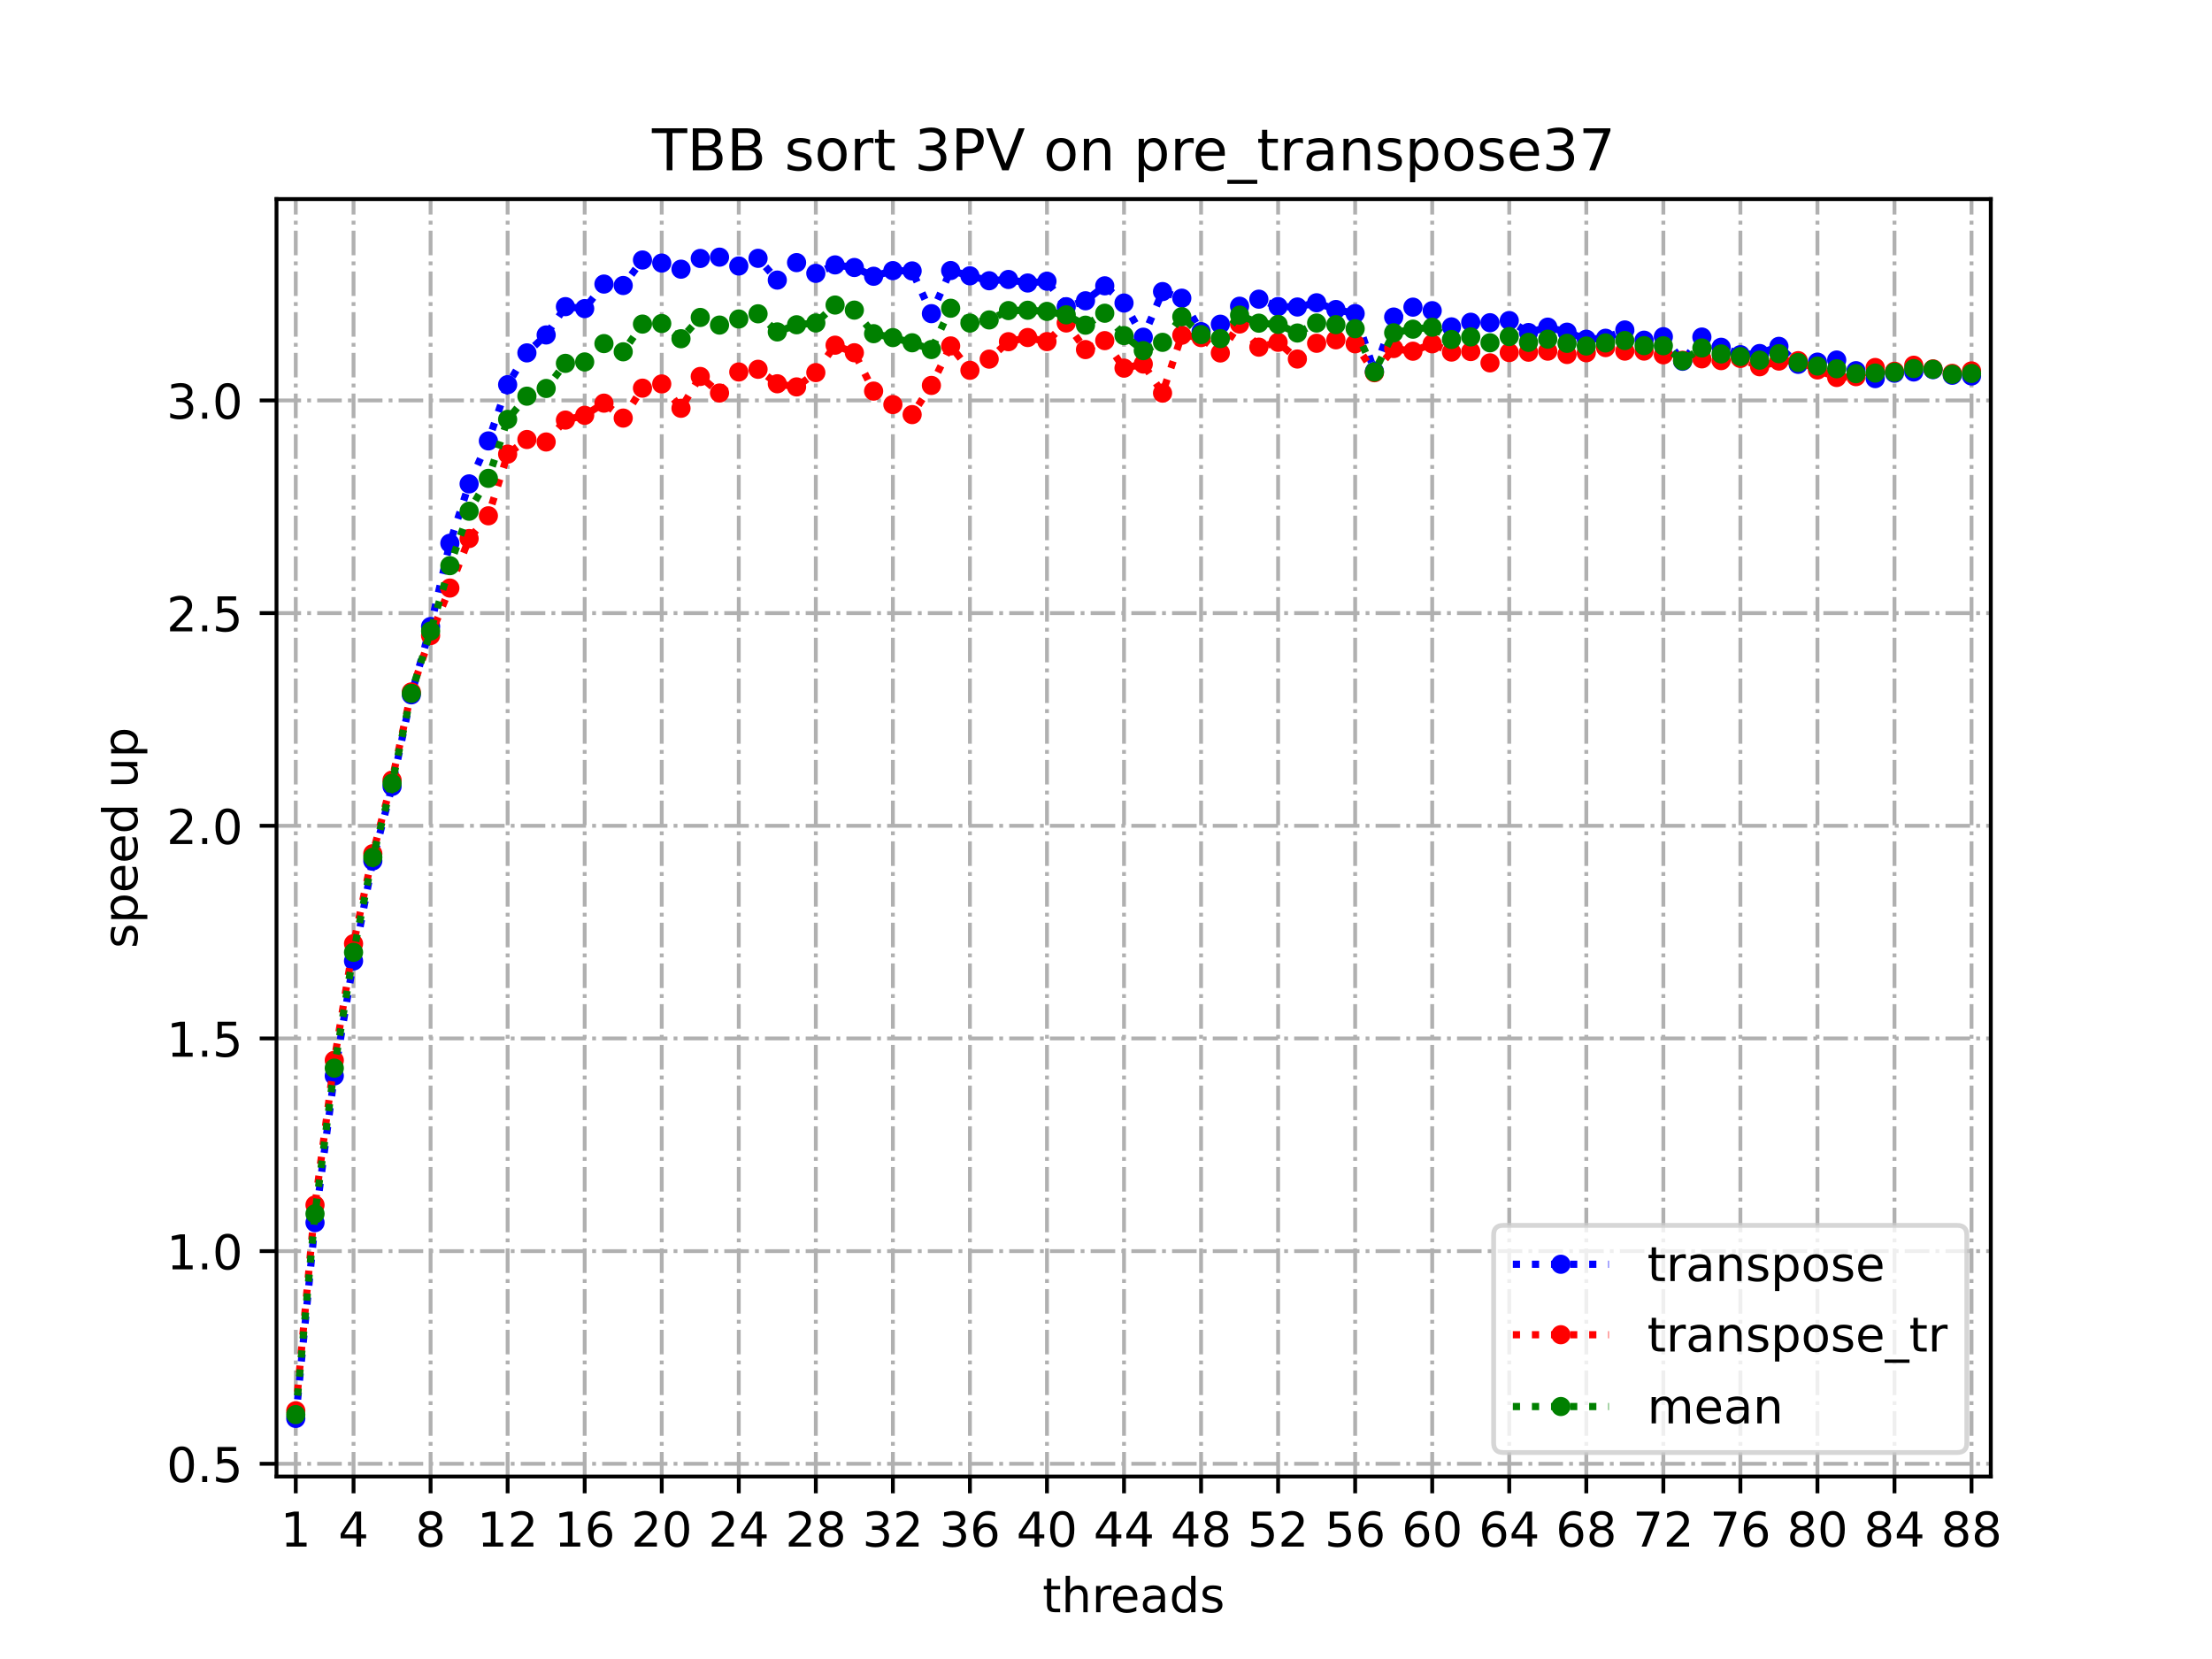 <?xml version="1.0" encoding="utf-8" standalone="no"?>
<!DOCTYPE svg PUBLIC "-//W3C//DTD SVG 1.1//EN"
  "http://www.w3.org/Graphics/SVG/1.1/DTD/svg11.dtd">
<!-- Created with matplotlib (https://matplotlib.org/) -->
<svg height="345.6pt" version="1.1" viewBox="0 0 460.8 345.6" width="460.8pt" xmlns="http://www.w3.org/2000/svg" xmlns:xlink="http://www.w3.org/1999/xlink">
 <defs>
  <style type="text/css">
*{stroke-linecap:butt;stroke-linejoin:round;}
  </style>
 </defs>
 <g id="figure_1">
  <g id="patch_1">
   <path d="M 0 345.6 
L 460.8 345.6 
L 460.8 0 
L 0 0 
z
" style="fill:#ffffff;"/>
  </g>
  <g id="axes_1">
   <g id="patch_2">
    <path d="M 57.6 307.584 
L 414.72 307.584 
L 414.72 41.472 
L 57.6 41.472 
z
" style="fill:#ffffff;"/>
   </g>
   <g id="matplotlib.axis_1">
    <g id="xtick_1">
     <g id="line2d_1">
      <path clip-path="url(#p10a1fb6b6c)" d="M 61.613 307.584 
L 61.613 41.472 
" style="fill:none;stroke:#b0b0b0;stroke-dasharray:5.12,1.28,0.8,1.28;stroke-dashoffset:0;stroke-width:0.8;"/>
     </g>
     <g id="line2d_2">
      <defs>
       <path d="M 0 0 
L 0 3.5 
" id="mf3c9bf7617" style="stroke:#000000;stroke-width:0.8;"/>
      </defs>
      <g>
       <use style="stroke:#000000;stroke-width:0.8;" x="61.613" xlink:href="#mf3c9bf7617" y="307.584"/>
      </g>
     </g>
     <g id="text_1">
      <!-- 1 -->
      <defs>
       <path d="M 12.406 8.297 
L 28.516 8.297 
L 28.516 63.922 
L 10.984 60.406 
L 10.984 69.391 
L 28.422 72.906 
L 38.281 72.906 
L 38.281 8.297 
L 54.391 8.297 
L 54.391 0 
L 12.406 0 
z
" id="DejaVuSans-49"/>
      </defs>
      <g transform="translate(58.431 322.182)scale(0.1 -0.1)">
       <use xlink:href="#DejaVuSans-49"/>
      </g>
     </g>
    </g>
    <g id="xtick_2">
     <g id="line2d_3">
      <path clip-path="url(#p10a1fb6b6c)" d="M 73.65 307.584 
L 73.65 41.472 
" style="fill:none;stroke:#b0b0b0;stroke-dasharray:5.12,1.28,0.8,1.28;stroke-dashoffset:0;stroke-width:0.8;"/>
     </g>
     <g id="line2d_4">
      <g>
       <use style="stroke:#000000;stroke-width:0.8;" x="73.65" xlink:href="#mf3c9bf7617" y="307.584"/>
      </g>
     </g>
     <g id="text_2">
      <!-- 4 -->
      <defs>
       <path d="M 37.797 64.312 
L 12.891 25.391 
L 37.797 25.391 
z
M 35.203 72.906 
L 47.609 72.906 
L 47.609 25.391 
L 58.016 25.391 
L 58.016 17.188 
L 47.609 17.188 
L 47.609 0 
L 37.797 0 
L 37.797 17.188 
L 4.891 17.188 
L 4.891 26.703 
z
" id="DejaVuSans-52"/>
      </defs>
      <g transform="translate(70.469 322.182)scale(0.1 -0.1)">
       <use xlink:href="#DejaVuSans-52"/>
      </g>
     </g>
    </g>
    <g id="xtick_3">
     <g id="line2d_5">
      <path clip-path="url(#p10a1fb6b6c)" d="M 89.701 307.584 
L 89.701 41.472 
" style="fill:none;stroke:#b0b0b0;stroke-dasharray:5.12,1.28,0.8,1.28;stroke-dashoffset:0;stroke-width:0.8;"/>
     </g>
     <g id="line2d_6">
      <g>
       <use style="stroke:#000000;stroke-width:0.8;" x="89.701" xlink:href="#mf3c9bf7617" y="307.584"/>
      </g>
     </g>
     <g id="text_3">
      <!-- 8 -->
      <defs>
       <path d="M 31.781 34.625 
Q 24.75 34.625 20.719 30.859 
Q 16.703 27.094 16.703 20.516 
Q 16.703 13.922 20.719 10.156 
Q 24.75 6.391 31.781 6.391 
Q 38.812 6.391 42.859 10.172 
Q 46.922 13.969 46.922 20.516 
Q 46.922 27.094 42.891 30.859 
Q 38.875 34.625 31.781 34.625 
z
M 21.922 38.812 
Q 15.578 40.375 12.031 44.719 
Q 8.5 49.078 8.5 55.328 
Q 8.5 64.062 14.719 69.141 
Q 20.953 74.219 31.781 74.219 
Q 42.672 74.219 48.875 69.141 
Q 55.078 64.062 55.078 55.328 
Q 55.078 49.078 51.531 44.719 
Q 48 40.375 41.703 38.812 
Q 48.828 37.156 52.797 32.312 
Q 56.781 27.484 56.781 20.516 
Q 56.781 9.906 50.312 4.234 
Q 43.844 -1.422 31.781 -1.422 
Q 19.734 -1.422 13.25 4.234 
Q 6.781 9.906 6.781 20.516 
Q 6.781 27.484 10.781 32.312 
Q 14.797 37.156 21.922 38.812 
z
M 18.312 54.391 
Q 18.312 48.734 21.844 45.562 
Q 25.391 42.391 31.781 42.391 
Q 38.141 42.391 41.719 45.562 
Q 45.312 48.734 45.312 54.391 
Q 45.312 60.062 41.719 63.234 
Q 38.141 66.406 31.781 66.406 
Q 25.391 66.406 21.844 63.234 
Q 18.312 60.062 18.312 54.391 
z
" id="DejaVuSans-56"/>
      </defs>
      <g transform="translate(86.519 322.182)scale(0.1 -0.1)">
       <use xlink:href="#DejaVuSans-56"/>
      </g>
     </g>
    </g>
    <g id="xtick_4">
     <g id="line2d_7">
      <path clip-path="url(#p10a1fb6b6c)" d="M 105.751 307.584 
L 105.751 41.472 
" style="fill:none;stroke:#b0b0b0;stroke-dasharray:5.12,1.28,0.8,1.28;stroke-dashoffset:0;stroke-width:0.8;"/>
     </g>
     <g id="line2d_8">
      <g>
       <use style="stroke:#000000;stroke-width:0.8;" x="105.751" xlink:href="#mf3c9bf7617" y="307.584"/>
      </g>
     </g>
     <g id="text_4">
      <!-- 12 -->
      <defs>
       <path d="M 19.188 8.297 
L 53.609 8.297 
L 53.609 0 
L 7.328 0 
L 7.328 8.297 
Q 12.938 14.109 22.625 23.891 
Q 32.328 33.688 34.812 36.531 
Q 39.547 41.844 41.422 45.531 
Q 43.312 49.219 43.312 52.781 
Q 43.312 58.594 39.234 62.25 
Q 35.156 65.922 28.609 65.922 
Q 23.969 65.922 18.812 64.312 
Q 13.672 62.703 7.812 59.422 
L 7.812 69.391 
Q 13.766 71.781 18.938 73 
Q 24.125 74.219 28.422 74.219 
Q 39.75 74.219 46.484 68.547 
Q 53.219 62.891 53.219 53.422 
Q 53.219 48.922 51.531 44.891 
Q 49.859 40.875 45.406 35.406 
Q 44.188 33.984 37.641 27.219 
Q 31.109 20.453 19.188 8.297 
z
" id="DejaVuSans-50"/>
      </defs>
      <g transform="translate(99.389 322.182)scale(0.1 -0.1)">
       <use xlink:href="#DejaVuSans-49"/>
       <use x="63.623" xlink:href="#DejaVuSans-50"/>
      </g>
     </g>
    </g>
    <g id="xtick_5">
     <g id="line2d_9">
      <path clip-path="url(#p10a1fb6b6c)" d="M 121.801 307.584 
L 121.801 41.472 
" style="fill:none;stroke:#b0b0b0;stroke-dasharray:5.12,1.28,0.8,1.28;stroke-dashoffset:0;stroke-width:0.8;"/>
     </g>
     <g id="line2d_10">
      <g>
       <use style="stroke:#000000;stroke-width:0.8;" x="121.801" xlink:href="#mf3c9bf7617" y="307.584"/>
      </g>
     </g>
     <g id="text_5">
      <!-- 16 -->
      <defs>
       <path d="M 33.016 40.375 
Q 26.375 40.375 22.484 35.828 
Q 18.609 31.297 18.609 23.391 
Q 18.609 15.531 22.484 10.953 
Q 26.375 6.391 33.016 6.391 
Q 39.656 6.391 43.531 10.953 
Q 47.406 15.531 47.406 23.391 
Q 47.406 31.297 43.531 35.828 
Q 39.656 40.375 33.016 40.375 
z
M 52.594 71.297 
L 52.594 62.312 
Q 48.875 64.062 45.094 64.984 
Q 41.312 65.922 37.594 65.922 
Q 27.828 65.922 22.672 59.328 
Q 17.531 52.734 16.797 39.406 
Q 19.672 43.656 24.016 45.922 
Q 28.375 48.188 33.594 48.188 
Q 44.578 48.188 50.953 41.516 
Q 57.328 34.859 57.328 23.391 
Q 57.328 12.156 50.688 5.359 
Q 44.047 -1.422 33.016 -1.422 
Q 20.359 -1.422 13.672 8.266 
Q 6.984 17.969 6.984 36.375 
Q 6.984 53.656 15.188 63.938 
Q 23.391 74.219 37.203 74.219 
Q 40.922 74.219 44.703 73.484 
Q 48.484 72.75 52.594 71.297 
z
" id="DejaVuSans-54"/>
      </defs>
      <g transform="translate(115.439 322.182)scale(0.1 -0.1)">
       <use xlink:href="#DejaVuSans-49"/>
       <use x="63.623" xlink:href="#DejaVuSans-54"/>
      </g>
     </g>
    </g>
    <g id="xtick_6">
     <g id="line2d_11">
      <path clip-path="url(#p10a1fb6b6c)" d="M 137.852 307.584 
L 137.852 41.472 
" style="fill:none;stroke:#b0b0b0;stroke-dasharray:5.12,1.28,0.8,1.28;stroke-dashoffset:0;stroke-width:0.8;"/>
     </g>
     <g id="line2d_12">
      <g>
       <use style="stroke:#000000;stroke-width:0.8;" x="137.852" xlink:href="#mf3c9bf7617" y="307.584"/>
      </g>
     </g>
     <g id="text_6">
      <!-- 20 -->
      <defs>
       <path d="M 31.781 66.406 
Q 24.172 66.406 20.328 58.906 
Q 16.5 51.422 16.5 36.375 
Q 16.5 21.391 20.328 13.891 
Q 24.172 6.391 31.781 6.391 
Q 39.453 6.391 43.281 13.891 
Q 47.125 21.391 47.125 36.375 
Q 47.125 51.422 43.281 58.906 
Q 39.453 66.406 31.781 66.406 
z
M 31.781 74.219 
Q 44.047 74.219 50.516 64.516 
Q 56.984 54.828 56.984 36.375 
Q 56.984 17.969 50.516 8.266 
Q 44.047 -1.422 31.781 -1.422 
Q 19.531 -1.422 13.062 8.266 
Q 6.594 17.969 6.594 36.375 
Q 6.594 54.828 13.062 64.516 
Q 19.531 74.219 31.781 74.219 
z
" id="DejaVuSans-48"/>
      </defs>
      <g transform="translate(131.489 322.182)scale(0.1 -0.1)">
       <use xlink:href="#DejaVuSans-50"/>
       <use x="63.623" xlink:href="#DejaVuSans-48"/>
      </g>
     </g>
    </g>
    <g id="xtick_7">
     <g id="line2d_13">
      <path clip-path="url(#p10a1fb6b6c)" d="M 153.902 307.584 
L 153.902 41.472 
" style="fill:none;stroke:#b0b0b0;stroke-dasharray:5.12,1.28,0.8,1.28;stroke-dashoffset:0;stroke-width:0.8;"/>
     </g>
     <g id="line2d_14">
      <g>
       <use style="stroke:#000000;stroke-width:0.8;" x="153.902" xlink:href="#mf3c9bf7617" y="307.584"/>
      </g>
     </g>
     <g id="text_7">
      <!-- 24 -->
      <g transform="translate(147.54 322.182)scale(0.1 -0.1)">
       <use xlink:href="#DejaVuSans-50"/>
       <use x="63.623" xlink:href="#DejaVuSans-52"/>
      </g>
     </g>
    </g>
    <g id="xtick_8">
     <g id="line2d_15">
      <path clip-path="url(#p10a1fb6b6c)" d="M 169.952 307.584 
L 169.952 41.472 
" style="fill:none;stroke:#b0b0b0;stroke-dasharray:5.12,1.28,0.8,1.28;stroke-dashoffset:0;stroke-width:0.8;"/>
     </g>
     <g id="line2d_16">
      <g>
       <use style="stroke:#000000;stroke-width:0.8;" x="169.952" xlink:href="#mf3c9bf7617" y="307.584"/>
      </g>
     </g>
     <g id="text_8">
      <!-- 28 -->
      <g transform="translate(163.59 322.182)scale(0.1 -0.1)">
       <use xlink:href="#DejaVuSans-50"/>
       <use x="63.623" xlink:href="#DejaVuSans-56"/>
      </g>
     </g>
    </g>
    <g id="xtick_9">
     <g id="line2d_17">
      <path clip-path="url(#p10a1fb6b6c)" d="M 186.003 307.584 
L 186.003 41.472 
" style="fill:none;stroke:#b0b0b0;stroke-dasharray:5.12,1.28,0.8,1.28;stroke-dashoffset:0;stroke-width:0.8;"/>
     </g>
     <g id="line2d_18">
      <g>
       <use style="stroke:#000000;stroke-width:0.8;" x="186.003" xlink:href="#mf3c9bf7617" y="307.584"/>
      </g>
     </g>
     <g id="text_9">
      <!-- 32 -->
      <defs>
       <path d="M 40.578 39.312 
Q 47.656 37.797 51.625 33 
Q 55.609 28.219 55.609 21.188 
Q 55.609 10.406 48.188 4.484 
Q 40.766 -1.422 27.094 -1.422 
Q 22.516 -1.422 17.656 -0.516 
Q 12.797 0.391 7.625 2.203 
L 7.625 11.719 
Q 11.719 9.328 16.594 8.109 
Q 21.484 6.891 26.812 6.891 
Q 36.078 6.891 40.938 10.547 
Q 45.797 14.203 45.797 21.188 
Q 45.797 27.641 41.281 31.266 
Q 36.766 34.906 28.719 34.906 
L 20.219 34.906 
L 20.219 43.016 
L 29.109 43.016 
Q 36.375 43.016 40.234 45.922 
Q 44.094 48.828 44.094 54.297 
Q 44.094 59.906 40.109 62.906 
Q 36.141 65.922 28.719 65.922 
Q 24.656 65.922 20.016 65.031 
Q 15.375 64.156 9.812 62.312 
L 9.812 71.094 
Q 15.438 72.656 20.344 73.438 
Q 25.25 74.219 29.594 74.219 
Q 40.828 74.219 47.359 69.109 
Q 53.906 64.016 53.906 55.328 
Q 53.906 49.266 50.438 45.094 
Q 46.969 40.922 40.578 39.312 
z
" id="DejaVuSans-51"/>
      </defs>
      <g transform="translate(179.64 322.182)scale(0.1 -0.1)">
       <use xlink:href="#DejaVuSans-51"/>
       <use x="63.623" xlink:href="#DejaVuSans-50"/>
      </g>
     </g>
    </g>
    <g id="xtick_10">
     <g id="line2d_19">
      <path clip-path="url(#p10a1fb6b6c)" d="M 202.053 307.584 
L 202.053 41.472 
" style="fill:none;stroke:#b0b0b0;stroke-dasharray:5.12,1.28,0.8,1.28;stroke-dashoffset:0;stroke-width:0.8;"/>
     </g>
     <g id="line2d_20">
      <g>
       <use style="stroke:#000000;stroke-width:0.8;" x="202.053" xlink:href="#mf3c9bf7617" y="307.584"/>
      </g>
     </g>
     <g id="text_10">
      <!-- 36 -->
      <g transform="translate(195.691 322.182)scale(0.1 -0.1)">
       <use xlink:href="#DejaVuSans-51"/>
       <use x="63.623" xlink:href="#DejaVuSans-54"/>
      </g>
     </g>
    </g>
    <g id="xtick_11">
     <g id="line2d_21">
      <path clip-path="url(#p10a1fb6b6c)" d="M 218.103 307.584 
L 218.103 41.472 
" style="fill:none;stroke:#b0b0b0;stroke-dasharray:5.12,1.28,0.8,1.28;stroke-dashoffset:0;stroke-width:0.8;"/>
     </g>
     <g id="line2d_22">
      <g>
       <use style="stroke:#000000;stroke-width:0.8;" x="218.103" xlink:href="#mf3c9bf7617" y="307.584"/>
      </g>
     </g>
     <g id="text_11">
      <!-- 40 -->
      <g transform="translate(211.741 322.182)scale(0.1 -0.1)">
       <use xlink:href="#DejaVuSans-52"/>
       <use x="63.623" xlink:href="#DejaVuSans-48"/>
      </g>
     </g>
    </g>
    <g id="xtick_12">
     <g id="line2d_23">
      <path clip-path="url(#p10a1fb6b6c)" d="M 234.154 307.584 
L 234.154 41.472 
" style="fill:none;stroke:#b0b0b0;stroke-dasharray:5.12,1.28,0.8,1.28;stroke-dashoffset:0;stroke-width:0.8;"/>
     </g>
     <g id="line2d_24">
      <g>
       <use style="stroke:#000000;stroke-width:0.8;" x="234.154" xlink:href="#mf3c9bf7617" y="307.584"/>
      </g>
     </g>
     <g id="text_12">
      <!-- 44 -->
      <g transform="translate(227.791 322.182)scale(0.1 -0.1)">
       <use xlink:href="#DejaVuSans-52"/>
       <use x="63.623" xlink:href="#DejaVuSans-52"/>
      </g>
     </g>
    </g>
    <g id="xtick_13">
     <g id="line2d_25">
      <path clip-path="url(#p10a1fb6b6c)" d="M 250.204 307.584 
L 250.204 41.472 
" style="fill:none;stroke:#b0b0b0;stroke-dasharray:5.12,1.28,0.8,1.28;stroke-dashoffset:0;stroke-width:0.8;"/>
     </g>
     <g id="line2d_26">
      <g>
       <use style="stroke:#000000;stroke-width:0.8;" x="250.204" xlink:href="#mf3c9bf7617" y="307.584"/>
      </g>
     </g>
     <g id="text_13">
      <!-- 48 -->
      <g transform="translate(243.842 322.182)scale(0.1 -0.1)">
       <use xlink:href="#DejaVuSans-52"/>
       <use x="63.623" xlink:href="#DejaVuSans-56"/>
      </g>
     </g>
    </g>
    <g id="xtick_14">
     <g id="line2d_27">
      <path clip-path="url(#p10a1fb6b6c)" d="M 266.254 307.584 
L 266.254 41.472 
" style="fill:none;stroke:#b0b0b0;stroke-dasharray:5.12,1.28,0.8,1.28;stroke-dashoffset:0;stroke-width:0.8;"/>
     </g>
     <g id="line2d_28">
      <g>
       <use style="stroke:#000000;stroke-width:0.8;" x="266.254" xlink:href="#mf3c9bf7617" y="307.584"/>
      </g>
     </g>
     <g id="text_14">
      <!-- 52 -->
      <defs>
       <path d="M 10.797 72.906 
L 49.516 72.906 
L 49.516 64.594 
L 19.828 64.594 
L 19.828 46.734 
Q 21.969 47.469 24.109 47.828 
Q 26.266 48.188 28.422 48.188 
Q 40.625 48.188 47.75 41.5 
Q 54.891 34.812 54.891 23.391 
Q 54.891 11.625 47.562 5.094 
Q 40.234 -1.422 26.906 -1.422 
Q 22.312 -1.422 17.547 -0.641 
Q 12.797 0.141 7.719 1.703 
L 7.719 11.625 
Q 12.109 9.234 16.797 8.062 
Q 21.484 6.891 26.703 6.891 
Q 35.156 6.891 40.078 11.328 
Q 45.016 15.766 45.016 23.391 
Q 45.016 31 40.078 35.438 
Q 35.156 39.891 26.703 39.891 
Q 22.75 39.891 18.812 39.016 
Q 14.891 38.141 10.797 36.281 
z
" id="DejaVuSans-53"/>
      </defs>
      <g transform="translate(259.892 322.182)scale(0.1 -0.1)">
       <use xlink:href="#DejaVuSans-53"/>
       <use x="63.623" xlink:href="#DejaVuSans-50"/>
      </g>
     </g>
    </g>
    <g id="xtick_15">
     <g id="line2d_29">
      <path clip-path="url(#p10a1fb6b6c)" d="M 282.305 307.584 
L 282.305 41.472 
" style="fill:none;stroke:#b0b0b0;stroke-dasharray:5.12,1.28,0.8,1.28;stroke-dashoffset:0;stroke-width:0.8;"/>
     </g>
     <g id="line2d_30">
      <g>
       <use style="stroke:#000000;stroke-width:0.8;" x="282.305" xlink:href="#mf3c9bf7617" y="307.584"/>
      </g>
     </g>
     <g id="text_15">
      <!-- 56 -->
      <g transform="translate(275.942 322.182)scale(0.1 -0.1)">
       <use xlink:href="#DejaVuSans-53"/>
       <use x="63.623" xlink:href="#DejaVuSans-54"/>
      </g>
     </g>
    </g>
    <g id="xtick_16">
     <g id="line2d_31">
      <path clip-path="url(#p10a1fb6b6c)" d="M 298.355 307.584 
L 298.355 41.472 
" style="fill:none;stroke:#b0b0b0;stroke-dasharray:5.12,1.28,0.8,1.28;stroke-dashoffset:0;stroke-width:0.8;"/>
     </g>
     <g id="line2d_32">
      <g>
       <use style="stroke:#000000;stroke-width:0.8;" x="298.355" xlink:href="#mf3c9bf7617" y="307.584"/>
      </g>
     </g>
     <g id="text_16">
      <!-- 60 -->
      <g transform="translate(291.993 322.182)scale(0.1 -0.1)">
       <use xlink:href="#DejaVuSans-54"/>
       <use x="63.623" xlink:href="#DejaVuSans-48"/>
      </g>
     </g>
    </g>
    <g id="xtick_17">
     <g id="line2d_33">
      <path clip-path="url(#p10a1fb6b6c)" d="M 314.405 307.584 
L 314.405 41.472 
" style="fill:none;stroke:#b0b0b0;stroke-dasharray:5.12,1.28,0.8,1.28;stroke-dashoffset:0;stroke-width:0.8;"/>
     </g>
     <g id="line2d_34">
      <g>
       <use style="stroke:#000000;stroke-width:0.8;" x="314.405" xlink:href="#mf3c9bf7617" y="307.584"/>
      </g>
     </g>
     <g id="text_17">
      <!-- 64 -->
      <g transform="translate(308.043 322.182)scale(0.1 -0.1)">
       <use xlink:href="#DejaVuSans-54"/>
       <use x="63.623" xlink:href="#DejaVuSans-52"/>
      </g>
     </g>
    </g>
    <g id="xtick_18">
     <g id="line2d_35">
      <path clip-path="url(#p10a1fb6b6c)" d="M 330.456 307.584 
L 330.456 41.472 
" style="fill:none;stroke:#b0b0b0;stroke-dasharray:5.12,1.28,0.8,1.28;stroke-dashoffset:0;stroke-width:0.8;"/>
     </g>
     <g id="line2d_36">
      <g>
       <use style="stroke:#000000;stroke-width:0.8;" x="330.456" xlink:href="#mf3c9bf7617" y="307.584"/>
      </g>
     </g>
     <g id="text_18">
      <!-- 68 -->
      <g transform="translate(324.093 322.182)scale(0.1 -0.1)">
       <use xlink:href="#DejaVuSans-54"/>
       <use x="63.623" xlink:href="#DejaVuSans-56"/>
      </g>
     </g>
    </g>
    <g id="xtick_19">
     <g id="line2d_37">
      <path clip-path="url(#p10a1fb6b6c)" d="M 346.506 307.584 
L 346.506 41.472 
" style="fill:none;stroke:#b0b0b0;stroke-dasharray:5.12,1.28,0.8,1.28;stroke-dashoffset:0;stroke-width:0.8;"/>
     </g>
     <g id="line2d_38">
      <g>
       <use style="stroke:#000000;stroke-width:0.8;" x="346.506" xlink:href="#mf3c9bf7617" y="307.584"/>
      </g>
     </g>
     <g id="text_19">
      <!-- 72 -->
      <defs>
       <path d="M 8.203 72.906 
L 55.078 72.906 
L 55.078 68.703 
L 28.609 0 
L 18.312 0 
L 43.219 64.594 
L 8.203 64.594 
z
" id="DejaVuSans-55"/>
      </defs>
      <g transform="translate(340.144 322.182)scale(0.1 -0.1)">
       <use xlink:href="#DejaVuSans-55"/>
       <use x="63.623" xlink:href="#DejaVuSans-50"/>
      </g>
     </g>
    </g>
    <g id="xtick_20">
     <g id="line2d_39">
      <path clip-path="url(#p10a1fb6b6c)" d="M 362.556 307.584 
L 362.556 41.472 
" style="fill:none;stroke:#b0b0b0;stroke-dasharray:5.12,1.28,0.8,1.28;stroke-dashoffset:0;stroke-width:0.8;"/>
     </g>
     <g id="line2d_40">
      <g>
       <use style="stroke:#000000;stroke-width:0.8;" x="362.556" xlink:href="#mf3c9bf7617" y="307.584"/>
      </g>
     </g>
     <g id="text_20">
      <!-- 76 -->
      <g transform="translate(356.194 322.182)scale(0.1 -0.1)">
       <use xlink:href="#DejaVuSans-55"/>
       <use x="63.623" xlink:href="#DejaVuSans-54"/>
      </g>
     </g>
    </g>
    <g id="xtick_21">
     <g id="line2d_41">
      <path clip-path="url(#p10a1fb6b6c)" d="M 378.607 307.584 
L 378.607 41.472 
" style="fill:none;stroke:#b0b0b0;stroke-dasharray:5.12,1.28,0.8,1.28;stroke-dashoffset:0;stroke-width:0.8;"/>
     </g>
     <g id="line2d_42">
      <g>
       <use style="stroke:#000000;stroke-width:0.8;" x="378.607" xlink:href="#mf3c9bf7617" y="307.584"/>
      </g>
     </g>
     <g id="text_21">
      <!-- 80 -->
      <g transform="translate(372.244 322.182)scale(0.1 -0.1)">
       <use xlink:href="#DejaVuSans-56"/>
       <use x="63.623" xlink:href="#DejaVuSans-48"/>
      </g>
     </g>
    </g>
    <g id="xtick_22">
     <g id="line2d_43">
      <path clip-path="url(#p10a1fb6b6c)" d="M 394.657 307.584 
L 394.657 41.472 
" style="fill:none;stroke:#b0b0b0;stroke-dasharray:5.12,1.28,0.8,1.28;stroke-dashoffset:0;stroke-width:0.8;"/>
     </g>
     <g id="line2d_44">
      <g>
       <use style="stroke:#000000;stroke-width:0.8;" x="394.657" xlink:href="#mf3c9bf7617" y="307.584"/>
      </g>
     </g>
     <g id="text_22">
      <!-- 84 -->
      <g transform="translate(388.295 322.182)scale(0.1 -0.1)">
       <use xlink:href="#DejaVuSans-56"/>
       <use x="63.623" xlink:href="#DejaVuSans-52"/>
      </g>
     </g>
    </g>
    <g id="xtick_23">
     <g id="line2d_45">
      <path clip-path="url(#p10a1fb6b6c)" d="M 410.707 307.584 
L 410.707 41.472 
" style="fill:none;stroke:#b0b0b0;stroke-dasharray:5.12,1.28,0.8,1.28;stroke-dashoffset:0;stroke-width:0.8;"/>
     </g>
     <g id="line2d_46">
      <g>
       <use style="stroke:#000000;stroke-width:0.8;" x="410.707" xlink:href="#mf3c9bf7617" y="307.584"/>
      </g>
     </g>
     <g id="text_23">
      <!-- 88 -->
      <g transform="translate(404.345 322.182)scale(0.1 -0.1)">
       <use xlink:href="#DejaVuSans-56"/>
       <use x="63.623" xlink:href="#DejaVuSans-56"/>
      </g>
     </g>
    </g>
    <g id="text_24">
     <!-- threads -->
     <defs>
      <path d="M 18.312 70.219 
L 18.312 54.688 
L 36.812 54.688 
L 36.812 47.703 
L 18.312 47.703 
L 18.312 18.016 
Q 18.312 11.328 20.141 9.422 
Q 21.969 7.516 27.594 7.516 
L 36.812 7.516 
L 36.812 0 
L 27.594 0 
Q 17.188 0 13.234 3.875 
Q 9.281 7.766 9.281 18.016 
L 9.281 47.703 
L 2.688 47.703 
L 2.688 54.688 
L 9.281 54.688 
L 9.281 70.219 
z
" id="DejaVuSans-116"/>
      <path d="M 54.891 33.016 
L 54.891 0 
L 45.906 0 
L 45.906 32.719 
Q 45.906 40.484 42.875 44.328 
Q 39.844 48.188 33.797 48.188 
Q 26.516 48.188 22.312 43.547 
Q 18.109 38.922 18.109 30.906 
L 18.109 0 
L 9.078 0 
L 9.078 75.984 
L 18.109 75.984 
L 18.109 46.188 
Q 21.344 51.125 25.703 53.562 
Q 30.078 56 35.797 56 
Q 45.219 56 50.047 50.172 
Q 54.891 44.344 54.891 33.016 
z
" id="DejaVuSans-104"/>
      <path d="M 41.109 46.297 
Q 39.594 47.172 37.812 47.578 
Q 36.031 48 33.891 48 
Q 26.266 48 22.188 43.047 
Q 18.109 38.094 18.109 28.812 
L 18.109 0 
L 9.078 0 
L 9.078 54.688 
L 18.109 54.688 
L 18.109 46.188 
Q 20.953 51.172 25.484 53.578 
Q 30.031 56 36.531 56 
Q 37.453 56 38.578 55.875 
Q 39.703 55.766 41.062 55.516 
z
" id="DejaVuSans-114"/>
      <path d="M 56.203 29.594 
L 56.203 25.203 
L 14.891 25.203 
Q 15.484 15.922 20.484 11.062 
Q 25.484 6.203 34.422 6.203 
Q 39.594 6.203 44.453 7.469 
Q 49.312 8.734 54.109 11.281 
L 54.109 2.781 
Q 49.266 0.734 44.188 -0.344 
Q 39.109 -1.422 33.891 -1.422 
Q 20.797 -1.422 13.156 6.188 
Q 5.516 13.812 5.516 26.812 
Q 5.516 40.234 12.766 48.109 
Q 20.016 56 32.328 56 
Q 43.359 56 49.781 48.891 
Q 56.203 41.797 56.203 29.594 
z
M 47.219 32.234 
Q 47.125 39.594 43.094 43.984 
Q 39.062 48.391 32.422 48.391 
Q 24.906 48.391 20.391 44.141 
Q 15.875 39.891 15.188 32.172 
z
" id="DejaVuSans-101"/>
      <path d="M 34.281 27.484 
Q 23.391 27.484 19.188 25 
Q 14.984 22.516 14.984 16.5 
Q 14.984 11.719 18.141 8.906 
Q 21.297 6.109 26.703 6.109 
Q 34.188 6.109 38.703 11.406 
Q 43.219 16.703 43.219 25.484 
L 43.219 27.484 
z
M 52.203 31.203 
L 52.203 0 
L 43.219 0 
L 43.219 8.297 
Q 40.141 3.328 35.547 0.953 
Q 30.953 -1.422 24.312 -1.422 
Q 15.922 -1.422 10.953 3.297 
Q 6 8.016 6 15.922 
Q 6 25.141 12.172 29.828 
Q 18.359 34.516 30.609 34.516 
L 43.219 34.516 
L 43.219 35.406 
Q 43.219 41.609 39.141 45 
Q 35.062 48.391 27.688 48.391 
Q 23 48.391 18.547 47.266 
Q 14.109 46.141 10.016 43.891 
L 10.016 52.203 
Q 14.938 54.109 19.578 55.047 
Q 24.219 56 28.609 56 
Q 40.484 56 46.344 49.844 
Q 52.203 43.703 52.203 31.203 
z
" id="DejaVuSans-97"/>
      <path d="M 45.406 46.391 
L 45.406 75.984 
L 54.391 75.984 
L 54.391 0 
L 45.406 0 
L 45.406 8.203 
Q 42.578 3.328 38.25 0.953 
Q 33.938 -1.422 27.875 -1.422 
Q 17.969 -1.422 11.734 6.484 
Q 5.516 14.406 5.516 27.297 
Q 5.516 40.188 11.734 48.094 
Q 17.969 56 27.875 56 
Q 33.938 56 38.25 53.625 
Q 42.578 51.266 45.406 46.391 
z
M 14.797 27.297 
Q 14.797 17.391 18.875 11.75 
Q 22.953 6.109 30.078 6.109 
Q 37.203 6.109 41.297 11.75 
Q 45.406 17.391 45.406 27.297 
Q 45.406 37.203 41.297 42.844 
Q 37.203 48.484 30.078 48.484 
Q 22.953 48.484 18.875 42.844 
Q 14.797 37.203 14.797 27.297 
z
" id="DejaVuSans-100"/>
      <path d="M 44.281 53.078 
L 44.281 44.578 
Q 40.484 46.531 36.375 47.5 
Q 32.281 48.484 27.875 48.484 
Q 21.188 48.484 17.844 46.438 
Q 14.5 44.391 14.5 40.281 
Q 14.5 37.156 16.891 35.375 
Q 19.281 33.594 26.516 31.984 
L 29.594 31.297 
Q 39.156 29.25 43.188 25.516 
Q 47.219 21.781 47.219 15.094 
Q 47.219 7.469 41.188 3.016 
Q 35.156 -1.422 24.609 -1.422 
Q 20.219 -1.422 15.453 -0.562 
Q 10.688 0.297 5.422 2 
L 5.422 11.281 
Q 10.406 8.688 15.234 7.391 
Q 20.062 6.109 24.812 6.109 
Q 31.156 6.109 34.562 8.281 
Q 37.984 10.453 37.984 14.406 
Q 37.984 18.062 35.516 20.016 
Q 33.062 21.969 24.703 23.781 
L 21.578 24.516 
Q 13.234 26.266 9.516 29.906 
Q 5.812 33.547 5.812 39.891 
Q 5.812 47.609 11.281 51.797 
Q 16.75 56 26.812 56 
Q 31.781 56 36.172 55.266 
Q 40.578 54.547 44.281 53.078 
z
" id="DejaVuSans-115"/>
     </defs>
     <g transform="translate(217.169 335.861)scale(0.1 -0.1)">
      <use xlink:href="#DejaVuSans-116"/>
      <use x="39.209" xlink:href="#DejaVuSans-104"/>
      <use x="102.588" xlink:href="#DejaVuSans-114"/>
      <use x="141.451" xlink:href="#DejaVuSans-101"/>
      <use x="202.975" xlink:href="#DejaVuSans-97"/>
      <use x="264.254" xlink:href="#DejaVuSans-100"/>
      <use x="327.73" xlink:href="#DejaVuSans-115"/>
     </g>
    </g>
   </g>
   <g id="matplotlib.axis_2">
    <g id="ytick_1">
     <g id="line2d_47">
      <path clip-path="url(#p10a1fb6b6c)" d="M 57.6 304.934 
L 414.72 304.934 
" style="fill:none;stroke:#b0b0b0;stroke-dasharray:5.12,1.28,0.8,1.28;stroke-dashoffset:0;stroke-width:0.8;"/>
     </g>
     <g id="line2d_48">
      <defs>
       <path d="M 0 0 
L -3.5 0 
" id="mdba4b7fa18" style="stroke:#000000;stroke-width:0.8;"/>
      </defs>
      <g>
       <use style="stroke:#000000;stroke-width:0.8;" x="57.6" xlink:href="#mdba4b7fa18" y="304.934"/>
      </g>
     </g>
     <g id="text_25">
      <!-- 0.5 -->
      <defs>
       <path d="M 10.688 12.406 
L 21 12.406 
L 21 0 
L 10.688 0 
z
" id="DejaVuSans-46"/>
      </defs>
      <g transform="translate(34.697 308.733)scale(0.1 -0.1)">
       <use xlink:href="#DejaVuSans-48"/>
       <use x="63.623" xlink:href="#DejaVuSans-46"/>
       <use x="95.41" xlink:href="#DejaVuSans-53"/>
      </g>
     </g>
    </g>
    <g id="ytick_2">
     <g id="line2d_49">
      <path clip-path="url(#p10a1fb6b6c)" d="M 57.6 260.631 
L 414.72 260.631 
" style="fill:none;stroke:#b0b0b0;stroke-dasharray:5.12,1.28,0.8,1.28;stroke-dashoffset:0;stroke-width:0.8;"/>
     </g>
     <g id="line2d_50">
      <g>
       <use style="stroke:#000000;stroke-width:0.8;" x="57.6" xlink:href="#mdba4b7fa18" y="260.631"/>
      </g>
     </g>
     <g id="text_26">
      <!-- 1.0 -->
      <g transform="translate(34.697 264.43)scale(0.1 -0.1)">
       <use xlink:href="#DejaVuSans-49"/>
       <use x="63.623" xlink:href="#DejaVuSans-46"/>
       <use x="95.41" xlink:href="#DejaVuSans-48"/>
      </g>
     </g>
    </g>
    <g id="ytick_3">
     <g id="line2d_51">
      <path clip-path="url(#p10a1fb6b6c)" d="M 57.6 216.328 
L 414.72 216.328 
" style="fill:none;stroke:#b0b0b0;stroke-dasharray:5.12,1.28,0.8,1.28;stroke-dashoffset:0;stroke-width:0.8;"/>
     </g>
     <g id="line2d_52">
      <g>
       <use style="stroke:#000000;stroke-width:0.8;" x="57.6" xlink:href="#mdba4b7fa18" y="216.328"/>
      </g>
     </g>
     <g id="text_27">
      <!-- 1.5 -->
      <g transform="translate(34.697 220.127)scale(0.1 -0.1)">
       <use xlink:href="#DejaVuSans-49"/>
       <use x="63.623" xlink:href="#DejaVuSans-46"/>
       <use x="95.41" xlink:href="#DejaVuSans-53"/>
      </g>
     </g>
    </g>
    <g id="ytick_4">
     <g id="line2d_53">
      <path clip-path="url(#p10a1fb6b6c)" d="M 57.6 172.025 
L 414.72 172.025 
" style="fill:none;stroke:#b0b0b0;stroke-dasharray:5.12,1.28,0.8,1.28;stroke-dashoffset:0;stroke-width:0.8;"/>
     </g>
     <g id="line2d_54">
      <g>
       <use style="stroke:#000000;stroke-width:0.8;" x="57.6" xlink:href="#mdba4b7fa18" y="172.025"/>
      </g>
     </g>
     <g id="text_28">
      <!-- 2.0 -->
      <g transform="translate(34.697 175.825)scale(0.1 -0.1)">
       <use xlink:href="#DejaVuSans-50"/>
       <use x="63.623" xlink:href="#DejaVuSans-46"/>
       <use x="95.41" xlink:href="#DejaVuSans-48"/>
      </g>
     </g>
    </g>
    <g id="ytick_5">
     <g id="line2d_55">
      <path clip-path="url(#p10a1fb6b6c)" d="M 57.6 127.722 
L 414.72 127.722 
" style="fill:none;stroke:#b0b0b0;stroke-dasharray:5.12,1.28,0.8,1.28;stroke-dashoffset:0;stroke-width:0.8;"/>
     </g>
     <g id="line2d_56">
      <g>
       <use style="stroke:#000000;stroke-width:0.8;" x="57.6" xlink:href="#mdba4b7fa18" y="127.722"/>
      </g>
     </g>
     <g id="text_29">
      <!-- 2.5 -->
      <g transform="translate(34.697 131.522)scale(0.1 -0.1)">
       <use xlink:href="#DejaVuSans-50"/>
       <use x="63.623" xlink:href="#DejaVuSans-46"/>
       <use x="95.41" xlink:href="#DejaVuSans-53"/>
      </g>
     </g>
    </g>
    <g id="ytick_6">
     <g id="line2d_57">
      <path clip-path="url(#p10a1fb6b6c)" d="M 57.6 83.42 
L 414.72 83.42 
" style="fill:none;stroke:#b0b0b0;stroke-dasharray:5.12,1.28,0.8,1.28;stroke-dashoffset:0;stroke-width:0.8;"/>
     </g>
     <g id="line2d_58">
      <g>
       <use style="stroke:#000000;stroke-width:0.8;" x="57.6" xlink:href="#mdba4b7fa18" y="83.42"/>
      </g>
     </g>
     <g id="text_30">
      <!-- 3.0 -->
      <g transform="translate(34.697 87.219)scale(0.1 -0.1)">
       <use xlink:href="#DejaVuSans-51"/>
       <use x="63.623" xlink:href="#DejaVuSans-46"/>
       <use x="95.41" xlink:href="#DejaVuSans-48"/>
      </g>
     </g>
    </g>
    <g id="text_31">
     <!-- speed up -->
     <defs>
      <path d="M 18.109 8.203 
L 18.109 -20.797 
L 9.078 -20.797 
L 9.078 54.688 
L 18.109 54.688 
L 18.109 46.391 
Q 20.953 51.266 25.266 53.625 
Q 29.594 56 35.594 56 
Q 45.562 56 51.781 48.094 
Q 58.016 40.188 58.016 27.297 
Q 58.016 14.406 51.781 6.484 
Q 45.562 -1.422 35.594 -1.422 
Q 29.594 -1.422 25.266 0.953 
Q 20.953 3.328 18.109 8.203 
z
M 48.688 27.297 
Q 48.688 37.203 44.609 42.844 
Q 40.531 48.484 33.406 48.484 
Q 26.266 48.484 22.188 42.844 
Q 18.109 37.203 18.109 27.297 
Q 18.109 17.391 22.188 11.75 
Q 26.266 6.109 33.406 6.109 
Q 40.531 6.109 44.609 11.75 
Q 48.688 17.391 48.688 27.297 
z
" id="DejaVuSans-112"/>
      <path id="DejaVuSans-32"/>
      <path d="M 8.5 21.578 
L 8.5 54.688 
L 17.484 54.688 
L 17.484 21.922 
Q 17.484 14.156 20.5 10.266 
Q 23.531 6.391 29.594 6.391 
Q 36.859 6.391 41.078 11.031 
Q 45.312 15.672 45.312 23.688 
L 45.312 54.688 
L 54.297 54.688 
L 54.297 0 
L 45.312 0 
L 45.312 8.406 
Q 42.047 3.422 37.719 1 
Q 33.406 -1.422 27.688 -1.422 
Q 18.266 -1.422 13.375 4.438 
Q 8.5 10.297 8.5 21.578 
z
M 31.109 56 
z
" id="DejaVuSans-117"/>
     </defs>
     <g transform="translate(28.617 197.566)rotate(-90)scale(0.1 -0.1)">
      <use xlink:href="#DejaVuSans-115"/>
      <use x="52.1" xlink:href="#DejaVuSans-112"/>
      <use x="115.576" xlink:href="#DejaVuSans-101"/>
      <use x="177.1" xlink:href="#DejaVuSans-101"/>
      <use x="238.623" xlink:href="#DejaVuSans-100"/>
      <use x="302.1" xlink:href="#DejaVuSans-32"/>
      <use x="333.887" xlink:href="#DejaVuSans-117"/>
      <use x="397.266" xlink:href="#DejaVuSans-112"/>
     </g>
    </g>
   </g>
   <g id="line2d_59">
    <path clip-path="url(#p10a1fb6b6c)" d="M 61.613 295.488 
L 65.625 254.696 
L 69.638 224.132 
L 73.65 200.188 
L 77.663 179.337 
L 81.676 163.828 
L 85.688 144.744 
L 89.701 130.518 
L 93.713 113.174 
L 97.726 100.805 
L 101.738 91.851 
L 105.751 80.132 
L 109.764 73.513 
L 113.776 69.777 
L 117.789 63.877 
L 121.801 64.287 
L 125.814 59.176 
L 129.827 59.478 
L 133.839 54.165 
L 137.852 54.801 
L 141.864 56.074 
L 145.877 53.841 
L 149.889 53.568 
L 153.902 55.411 
L 157.915 53.814 
L 161.927 58.348 
L 165.94 54.708 
L 169.952 56.946 
L 173.965 55.182 
L 177.978 55.724 
L 181.99 57.55 
L 186.003 56.378 
L 190.015 56.44 
L 194.028 65.337 
L 198.04 56.36 
L 202.053 57.459 
L 206.066 58.485 
L 210.078 58.217 
L 214.091 58.955 
L 218.103 58.58 
L 222.116 63.891 
L 226.129 62.66 
L 230.141 59.543 
L 234.154 63.128 
L 238.166 70.247 
L 242.179 60.741 
L 246.191 62.116 
L 250.204 69.086 
L 254.217 67.54 
L 258.229 63.793 
L 262.242 62.322 
L 266.254 63.86 
L 270.267 63.954 
L 274.28 63.073 
L 278.292 64.478 
L 282.305 65.327 
L 286.317 77.37 
L 290.33 66.047 
L 294.342 63.985 
L 298.355 64.719 
L 302.368 68.095 
L 306.38 67.13 
L 310.393 67.226 
L 314.405 66.78 
L 318.418 69.272 
L 322.431 68.151 
L 326.443 69.198 
L 330.456 70.667 
L 334.468 70.467 
L 338.481 68.741 
L 342.493 70.868 
L 346.506 70.139 
L 350.519 75.26 
L 354.531 70.213 
L 358.544 72.343 
L 362.556 73.89 
L 366.569 73.643 
L 370.582 72.15 
L 374.594 75.898 
L 378.607 75.443 
L 382.619 75.001 
L 386.632 77.223 
L 390.644 78.87 
L 394.657 77.749 
L 398.67 77.489 
L 402.682 77.009 
L 406.695 78.172 
L 410.707 78.326 
" style="fill:none;stroke:#0000ff;stroke-dasharray:1.5,2.475;stroke-dashoffset:0;stroke-width:1.5;"/>
    <defs>
     <path d="M 0 1.5 
C 0.398 1.5 0.779 1.342 1.061 1.061 
C 1.342 0.779 1.5 0.398 1.5 0 
C 1.5 -0.398 1.342 -0.779 1.061 -1.061 
C 0.779 -1.342 0.398 -1.5 0 -1.5 
C -0.398 -1.5 -0.779 -1.342 -1.061 -1.061 
C -1.342 -0.779 -1.5 -0.398 -1.5 0 
C -1.5 0.398 -1.342 0.779 -1.061 1.061 
C -0.779 1.342 -0.398 1.5 0 1.5 
z
" id="mf708f0bc4c" style="stroke:#0000ff;"/>
    </defs>
    <g clip-path="url(#p10a1fb6b6c)">
     <use style="fill:#0000ff;stroke:#0000ff;" x="61.613" xlink:href="#mf708f0bc4c" y="295.488"/>
     <use style="fill:#0000ff;stroke:#0000ff;" x="65.625" xlink:href="#mf708f0bc4c" y="254.696"/>
     <use style="fill:#0000ff;stroke:#0000ff;" x="69.638" xlink:href="#mf708f0bc4c" y="224.132"/>
     <use style="fill:#0000ff;stroke:#0000ff;" x="73.65" xlink:href="#mf708f0bc4c" y="200.188"/>
     <use style="fill:#0000ff;stroke:#0000ff;" x="77.663" xlink:href="#mf708f0bc4c" y="179.337"/>
     <use style="fill:#0000ff;stroke:#0000ff;" x="81.676" xlink:href="#mf708f0bc4c" y="163.828"/>
     <use style="fill:#0000ff;stroke:#0000ff;" x="85.688" xlink:href="#mf708f0bc4c" y="144.744"/>
     <use style="fill:#0000ff;stroke:#0000ff;" x="89.701" xlink:href="#mf708f0bc4c" y="130.518"/>
     <use style="fill:#0000ff;stroke:#0000ff;" x="93.713" xlink:href="#mf708f0bc4c" y="113.174"/>
     <use style="fill:#0000ff;stroke:#0000ff;" x="97.726" xlink:href="#mf708f0bc4c" y="100.805"/>
     <use style="fill:#0000ff;stroke:#0000ff;" x="101.738" xlink:href="#mf708f0bc4c" y="91.851"/>
     <use style="fill:#0000ff;stroke:#0000ff;" x="105.751" xlink:href="#mf708f0bc4c" y="80.132"/>
     <use style="fill:#0000ff;stroke:#0000ff;" x="109.764" xlink:href="#mf708f0bc4c" y="73.513"/>
     <use style="fill:#0000ff;stroke:#0000ff;" x="113.776" xlink:href="#mf708f0bc4c" y="69.777"/>
     <use style="fill:#0000ff;stroke:#0000ff;" x="117.789" xlink:href="#mf708f0bc4c" y="63.877"/>
     <use style="fill:#0000ff;stroke:#0000ff;" x="121.801" xlink:href="#mf708f0bc4c" y="64.287"/>
     <use style="fill:#0000ff;stroke:#0000ff;" x="125.814" xlink:href="#mf708f0bc4c" y="59.176"/>
     <use style="fill:#0000ff;stroke:#0000ff;" x="129.827" xlink:href="#mf708f0bc4c" y="59.478"/>
     <use style="fill:#0000ff;stroke:#0000ff;" x="133.839" xlink:href="#mf708f0bc4c" y="54.165"/>
     <use style="fill:#0000ff;stroke:#0000ff;" x="137.852" xlink:href="#mf708f0bc4c" y="54.801"/>
     <use style="fill:#0000ff;stroke:#0000ff;" x="141.864" xlink:href="#mf708f0bc4c" y="56.074"/>
     <use style="fill:#0000ff;stroke:#0000ff;" x="145.877" xlink:href="#mf708f0bc4c" y="53.841"/>
     <use style="fill:#0000ff;stroke:#0000ff;" x="149.889" xlink:href="#mf708f0bc4c" y="53.568"/>
     <use style="fill:#0000ff;stroke:#0000ff;" x="153.902" xlink:href="#mf708f0bc4c" y="55.411"/>
     <use style="fill:#0000ff;stroke:#0000ff;" x="157.915" xlink:href="#mf708f0bc4c" y="53.814"/>
     <use style="fill:#0000ff;stroke:#0000ff;" x="161.927" xlink:href="#mf708f0bc4c" y="58.348"/>
     <use style="fill:#0000ff;stroke:#0000ff;" x="165.94" xlink:href="#mf708f0bc4c" y="54.708"/>
     <use style="fill:#0000ff;stroke:#0000ff;" x="169.952" xlink:href="#mf708f0bc4c" y="56.946"/>
     <use style="fill:#0000ff;stroke:#0000ff;" x="173.965" xlink:href="#mf708f0bc4c" y="55.182"/>
     <use style="fill:#0000ff;stroke:#0000ff;" x="177.978" xlink:href="#mf708f0bc4c" y="55.724"/>
     <use style="fill:#0000ff;stroke:#0000ff;" x="181.99" xlink:href="#mf708f0bc4c" y="57.55"/>
     <use style="fill:#0000ff;stroke:#0000ff;" x="186.003" xlink:href="#mf708f0bc4c" y="56.378"/>
     <use style="fill:#0000ff;stroke:#0000ff;" x="190.015" xlink:href="#mf708f0bc4c" y="56.44"/>
     <use style="fill:#0000ff;stroke:#0000ff;" x="194.028" xlink:href="#mf708f0bc4c" y="65.337"/>
     <use style="fill:#0000ff;stroke:#0000ff;" x="198.04" xlink:href="#mf708f0bc4c" y="56.36"/>
     <use style="fill:#0000ff;stroke:#0000ff;" x="202.053" xlink:href="#mf708f0bc4c" y="57.459"/>
     <use style="fill:#0000ff;stroke:#0000ff;" x="206.066" xlink:href="#mf708f0bc4c" y="58.485"/>
     <use style="fill:#0000ff;stroke:#0000ff;" x="210.078" xlink:href="#mf708f0bc4c" y="58.217"/>
     <use style="fill:#0000ff;stroke:#0000ff;" x="214.091" xlink:href="#mf708f0bc4c" y="58.955"/>
     <use style="fill:#0000ff;stroke:#0000ff;" x="218.103" xlink:href="#mf708f0bc4c" y="58.58"/>
     <use style="fill:#0000ff;stroke:#0000ff;" x="222.116" xlink:href="#mf708f0bc4c" y="63.891"/>
     <use style="fill:#0000ff;stroke:#0000ff;" x="226.129" xlink:href="#mf708f0bc4c" y="62.66"/>
     <use style="fill:#0000ff;stroke:#0000ff;" x="230.141" xlink:href="#mf708f0bc4c" y="59.543"/>
     <use style="fill:#0000ff;stroke:#0000ff;" x="234.154" xlink:href="#mf708f0bc4c" y="63.128"/>
     <use style="fill:#0000ff;stroke:#0000ff;" x="238.166" xlink:href="#mf708f0bc4c" y="70.247"/>
     <use style="fill:#0000ff;stroke:#0000ff;" x="242.179" xlink:href="#mf708f0bc4c" y="60.741"/>
     <use style="fill:#0000ff;stroke:#0000ff;" x="246.191" xlink:href="#mf708f0bc4c" y="62.116"/>
     <use style="fill:#0000ff;stroke:#0000ff;" x="250.204" xlink:href="#mf708f0bc4c" y="69.086"/>
     <use style="fill:#0000ff;stroke:#0000ff;" x="254.217" xlink:href="#mf708f0bc4c" y="67.54"/>
     <use style="fill:#0000ff;stroke:#0000ff;" x="258.229" xlink:href="#mf708f0bc4c" y="63.793"/>
     <use style="fill:#0000ff;stroke:#0000ff;" x="262.242" xlink:href="#mf708f0bc4c" y="62.322"/>
     <use style="fill:#0000ff;stroke:#0000ff;" x="266.254" xlink:href="#mf708f0bc4c" y="63.86"/>
     <use style="fill:#0000ff;stroke:#0000ff;" x="270.267" xlink:href="#mf708f0bc4c" y="63.954"/>
     <use style="fill:#0000ff;stroke:#0000ff;" x="274.28" xlink:href="#mf708f0bc4c" y="63.073"/>
     <use style="fill:#0000ff;stroke:#0000ff;" x="278.292" xlink:href="#mf708f0bc4c" y="64.478"/>
     <use style="fill:#0000ff;stroke:#0000ff;" x="282.305" xlink:href="#mf708f0bc4c" y="65.327"/>
     <use style="fill:#0000ff;stroke:#0000ff;" x="286.317" xlink:href="#mf708f0bc4c" y="77.37"/>
     <use style="fill:#0000ff;stroke:#0000ff;" x="290.33" xlink:href="#mf708f0bc4c" y="66.047"/>
     <use style="fill:#0000ff;stroke:#0000ff;" x="294.342" xlink:href="#mf708f0bc4c" y="63.985"/>
     <use style="fill:#0000ff;stroke:#0000ff;" x="298.355" xlink:href="#mf708f0bc4c" y="64.719"/>
     <use style="fill:#0000ff;stroke:#0000ff;" x="302.368" xlink:href="#mf708f0bc4c" y="68.095"/>
     <use style="fill:#0000ff;stroke:#0000ff;" x="306.38" xlink:href="#mf708f0bc4c" y="67.13"/>
     <use style="fill:#0000ff;stroke:#0000ff;" x="310.393" xlink:href="#mf708f0bc4c" y="67.226"/>
     <use style="fill:#0000ff;stroke:#0000ff;" x="314.405" xlink:href="#mf708f0bc4c" y="66.78"/>
     <use style="fill:#0000ff;stroke:#0000ff;" x="318.418" xlink:href="#mf708f0bc4c" y="69.272"/>
     <use style="fill:#0000ff;stroke:#0000ff;" x="322.431" xlink:href="#mf708f0bc4c" y="68.151"/>
     <use style="fill:#0000ff;stroke:#0000ff;" x="326.443" xlink:href="#mf708f0bc4c" y="69.198"/>
     <use style="fill:#0000ff;stroke:#0000ff;" x="330.456" xlink:href="#mf708f0bc4c" y="70.667"/>
     <use style="fill:#0000ff;stroke:#0000ff;" x="334.468" xlink:href="#mf708f0bc4c" y="70.467"/>
     <use style="fill:#0000ff;stroke:#0000ff;" x="338.481" xlink:href="#mf708f0bc4c" y="68.741"/>
     <use style="fill:#0000ff;stroke:#0000ff;" x="342.493" xlink:href="#mf708f0bc4c" y="70.868"/>
     <use style="fill:#0000ff;stroke:#0000ff;" x="346.506" xlink:href="#mf708f0bc4c" y="70.139"/>
     <use style="fill:#0000ff;stroke:#0000ff;" x="350.519" xlink:href="#mf708f0bc4c" y="75.26"/>
     <use style="fill:#0000ff;stroke:#0000ff;" x="354.531" xlink:href="#mf708f0bc4c" y="70.213"/>
     <use style="fill:#0000ff;stroke:#0000ff;" x="358.544" xlink:href="#mf708f0bc4c" y="72.343"/>
     <use style="fill:#0000ff;stroke:#0000ff;" x="362.556" xlink:href="#mf708f0bc4c" y="73.89"/>
     <use style="fill:#0000ff;stroke:#0000ff;" x="366.569" xlink:href="#mf708f0bc4c" y="73.643"/>
     <use style="fill:#0000ff;stroke:#0000ff;" x="370.582" xlink:href="#mf708f0bc4c" y="72.15"/>
     <use style="fill:#0000ff;stroke:#0000ff;" x="374.594" xlink:href="#mf708f0bc4c" y="75.898"/>
     <use style="fill:#0000ff;stroke:#0000ff;" x="378.607" xlink:href="#mf708f0bc4c" y="75.443"/>
     <use style="fill:#0000ff;stroke:#0000ff;" x="382.619" xlink:href="#mf708f0bc4c" y="75.001"/>
     <use style="fill:#0000ff;stroke:#0000ff;" x="386.632" xlink:href="#mf708f0bc4c" y="77.223"/>
     <use style="fill:#0000ff;stroke:#0000ff;" x="390.644" xlink:href="#mf708f0bc4c" y="78.87"/>
     <use style="fill:#0000ff;stroke:#0000ff;" x="394.657" xlink:href="#mf708f0bc4c" y="77.749"/>
     <use style="fill:#0000ff;stroke:#0000ff;" x="398.67" xlink:href="#mf708f0bc4c" y="77.489"/>
     <use style="fill:#0000ff;stroke:#0000ff;" x="402.682" xlink:href="#mf708f0bc4c" y="77.009"/>
     <use style="fill:#0000ff;stroke:#0000ff;" x="406.695" xlink:href="#mf708f0bc4c" y="78.172"/>
     <use style="fill:#0000ff;stroke:#0000ff;" x="410.707" xlink:href="#mf708f0bc4c" y="78.326"/>
    </g>
   </g>
   <g id="line2d_60">
    <path clip-path="url(#p10a1fb6b6c)" d="M 61.613 293.893 
L 65.625 251.02 
L 69.638 220.891 
L 73.65 196.585 
L 77.663 177.84 
L 81.676 162.517 
L 85.688 144.15 
L 89.701 132.396 
L 93.713 122.504 
L 97.726 112.193 
L 101.738 107.448 
L 105.751 94.605 
L 109.764 91.554 
L 113.776 92.073 
L 117.789 87.51 
L 121.801 86.516 
L 125.814 83.982 
L 129.827 87.096 
L 133.839 80.86 
L 137.852 79.985 
L 141.864 85.051 
L 145.877 78.423 
L 149.889 81.872 
L 153.902 77.492 
L 157.915 76.927 
L 161.927 79.947 
L 165.94 80.6 
L 169.952 77.619 
L 173.965 71.908 
L 177.978 73.483 
L 181.99 81.474 
L 186.003 84.281 
L 190.015 86.372 
L 194.028 80.291 
L 198.04 72.063 
L 202.053 77.14 
L 206.066 74.813 
L 210.078 71.183 
L 214.091 70.312 
L 218.103 71.163 
L 222.116 67.281 
L 226.129 72.825 
L 230.141 70.96 
L 234.154 76.687 
L 238.166 75.836 
L 242.179 81.892 
L 246.191 69.831 
L 250.204 70.324 
L 254.217 73.531 
L 258.229 67.495 
L 262.242 72.319 
L 266.254 71.311 
L 270.267 74.791 
L 274.28 71.514 
L 278.292 70.789 
L 282.305 71.621 
L 286.317 77.642 
L 290.33 72.607 
L 294.342 73.163 
L 298.355 71.621 
L 302.368 73.345 
L 306.38 73.237 
L 310.393 75.594 
L 314.405 73.442 
L 318.418 73.368 
L 322.431 73.151 
L 326.443 73.848 
L 330.456 73.487 
L 334.468 72.408 
L 338.481 73.141 
L 342.493 73.137 
L 346.506 73.912 
L 350.519 75.046 
L 354.531 74.756 
L 358.544 75.127 
L 362.556 74.669 
L 366.569 76.404 
L 370.582 75.216 
L 374.594 75.135 
L 378.607 77.064 
L 382.619 78.638 
L 386.632 78.464 
L 390.644 76.555 
L 394.657 77.345 
L 398.67 76.086 
L 402.682 76.846 
L 406.695 77.784 
L 410.707 77.271 
" style="fill:none;stroke:#ff0000;stroke-dasharray:1.5,2.475;stroke-dashoffset:0;stroke-width:1.5;"/>
    <defs>
     <path d="M 0 1.5 
C 0.398 1.5 0.779 1.342 1.061 1.061 
C 1.342 0.779 1.5 0.398 1.5 0 
C 1.5 -0.398 1.342 -0.779 1.061 -1.061 
C 0.779 -1.342 0.398 -1.5 0 -1.5 
C -0.398 -1.5 -0.779 -1.342 -1.061 -1.061 
C -1.342 -0.779 -1.5 -0.398 -1.5 0 
C -1.5 0.398 -1.342 0.779 -1.061 1.061 
C -0.779 1.342 -0.398 1.5 0 1.5 
z
" id="m48423a6aa4" style="stroke:#ff0000;"/>
    </defs>
    <g clip-path="url(#p10a1fb6b6c)">
     <use style="fill:#ff0000;stroke:#ff0000;" x="61.613" xlink:href="#m48423a6aa4" y="293.893"/>
     <use style="fill:#ff0000;stroke:#ff0000;" x="65.625" xlink:href="#m48423a6aa4" y="251.02"/>
     <use style="fill:#ff0000;stroke:#ff0000;" x="69.638" xlink:href="#m48423a6aa4" y="220.891"/>
     <use style="fill:#ff0000;stroke:#ff0000;" x="73.65" xlink:href="#m48423a6aa4" y="196.585"/>
     <use style="fill:#ff0000;stroke:#ff0000;" x="77.663" xlink:href="#m48423a6aa4" y="177.84"/>
     <use style="fill:#ff0000;stroke:#ff0000;" x="81.676" xlink:href="#m48423a6aa4" y="162.517"/>
     <use style="fill:#ff0000;stroke:#ff0000;" x="85.688" xlink:href="#m48423a6aa4" y="144.15"/>
     <use style="fill:#ff0000;stroke:#ff0000;" x="89.701" xlink:href="#m48423a6aa4" y="132.396"/>
     <use style="fill:#ff0000;stroke:#ff0000;" x="93.713" xlink:href="#m48423a6aa4" y="122.504"/>
     <use style="fill:#ff0000;stroke:#ff0000;" x="97.726" xlink:href="#m48423a6aa4" y="112.193"/>
     <use style="fill:#ff0000;stroke:#ff0000;" x="101.738" xlink:href="#m48423a6aa4" y="107.448"/>
     <use style="fill:#ff0000;stroke:#ff0000;" x="105.751" xlink:href="#m48423a6aa4" y="94.605"/>
     <use style="fill:#ff0000;stroke:#ff0000;" x="109.764" xlink:href="#m48423a6aa4" y="91.554"/>
     <use style="fill:#ff0000;stroke:#ff0000;" x="113.776" xlink:href="#m48423a6aa4" y="92.073"/>
     <use style="fill:#ff0000;stroke:#ff0000;" x="117.789" xlink:href="#m48423a6aa4" y="87.51"/>
     <use style="fill:#ff0000;stroke:#ff0000;" x="121.801" xlink:href="#m48423a6aa4" y="86.516"/>
     <use style="fill:#ff0000;stroke:#ff0000;" x="125.814" xlink:href="#m48423a6aa4" y="83.982"/>
     <use style="fill:#ff0000;stroke:#ff0000;" x="129.827" xlink:href="#m48423a6aa4" y="87.096"/>
     <use style="fill:#ff0000;stroke:#ff0000;" x="133.839" xlink:href="#m48423a6aa4" y="80.86"/>
     <use style="fill:#ff0000;stroke:#ff0000;" x="137.852" xlink:href="#m48423a6aa4" y="79.985"/>
     <use style="fill:#ff0000;stroke:#ff0000;" x="141.864" xlink:href="#m48423a6aa4" y="85.051"/>
     <use style="fill:#ff0000;stroke:#ff0000;" x="145.877" xlink:href="#m48423a6aa4" y="78.423"/>
     <use style="fill:#ff0000;stroke:#ff0000;" x="149.889" xlink:href="#m48423a6aa4" y="81.872"/>
     <use style="fill:#ff0000;stroke:#ff0000;" x="153.902" xlink:href="#m48423a6aa4" y="77.492"/>
     <use style="fill:#ff0000;stroke:#ff0000;" x="157.915" xlink:href="#m48423a6aa4" y="76.927"/>
     <use style="fill:#ff0000;stroke:#ff0000;" x="161.927" xlink:href="#m48423a6aa4" y="79.947"/>
     <use style="fill:#ff0000;stroke:#ff0000;" x="165.94" xlink:href="#m48423a6aa4" y="80.6"/>
     <use style="fill:#ff0000;stroke:#ff0000;" x="169.952" xlink:href="#m48423a6aa4" y="77.619"/>
     <use style="fill:#ff0000;stroke:#ff0000;" x="173.965" xlink:href="#m48423a6aa4" y="71.908"/>
     <use style="fill:#ff0000;stroke:#ff0000;" x="177.978" xlink:href="#m48423a6aa4" y="73.483"/>
     <use style="fill:#ff0000;stroke:#ff0000;" x="181.99" xlink:href="#m48423a6aa4" y="81.474"/>
     <use style="fill:#ff0000;stroke:#ff0000;" x="186.003" xlink:href="#m48423a6aa4" y="84.281"/>
     <use style="fill:#ff0000;stroke:#ff0000;" x="190.015" xlink:href="#m48423a6aa4" y="86.372"/>
     <use style="fill:#ff0000;stroke:#ff0000;" x="194.028" xlink:href="#m48423a6aa4" y="80.291"/>
     <use style="fill:#ff0000;stroke:#ff0000;" x="198.04" xlink:href="#m48423a6aa4" y="72.063"/>
     <use style="fill:#ff0000;stroke:#ff0000;" x="202.053" xlink:href="#m48423a6aa4" y="77.14"/>
     <use style="fill:#ff0000;stroke:#ff0000;" x="206.066" xlink:href="#m48423a6aa4" y="74.813"/>
     <use style="fill:#ff0000;stroke:#ff0000;" x="210.078" xlink:href="#m48423a6aa4" y="71.183"/>
     <use style="fill:#ff0000;stroke:#ff0000;" x="214.091" xlink:href="#m48423a6aa4" y="70.312"/>
     <use style="fill:#ff0000;stroke:#ff0000;" x="218.103" xlink:href="#m48423a6aa4" y="71.163"/>
     <use style="fill:#ff0000;stroke:#ff0000;" x="222.116" xlink:href="#m48423a6aa4" y="67.281"/>
     <use style="fill:#ff0000;stroke:#ff0000;" x="226.129" xlink:href="#m48423a6aa4" y="72.825"/>
     <use style="fill:#ff0000;stroke:#ff0000;" x="230.141" xlink:href="#m48423a6aa4" y="70.96"/>
     <use style="fill:#ff0000;stroke:#ff0000;" x="234.154" xlink:href="#m48423a6aa4" y="76.687"/>
     <use style="fill:#ff0000;stroke:#ff0000;" x="238.166" xlink:href="#m48423a6aa4" y="75.836"/>
     <use style="fill:#ff0000;stroke:#ff0000;" x="242.179" xlink:href="#m48423a6aa4" y="81.892"/>
     <use style="fill:#ff0000;stroke:#ff0000;" x="246.191" xlink:href="#m48423a6aa4" y="69.831"/>
     <use style="fill:#ff0000;stroke:#ff0000;" x="250.204" xlink:href="#m48423a6aa4" y="70.324"/>
     <use style="fill:#ff0000;stroke:#ff0000;" x="254.217" xlink:href="#m48423a6aa4" y="73.531"/>
     <use style="fill:#ff0000;stroke:#ff0000;" x="258.229" xlink:href="#m48423a6aa4" y="67.495"/>
     <use style="fill:#ff0000;stroke:#ff0000;" x="262.242" xlink:href="#m48423a6aa4" y="72.319"/>
     <use style="fill:#ff0000;stroke:#ff0000;" x="266.254" xlink:href="#m48423a6aa4" y="71.311"/>
     <use style="fill:#ff0000;stroke:#ff0000;" x="270.267" xlink:href="#m48423a6aa4" y="74.791"/>
     <use style="fill:#ff0000;stroke:#ff0000;" x="274.28" xlink:href="#m48423a6aa4" y="71.514"/>
     <use style="fill:#ff0000;stroke:#ff0000;" x="278.292" xlink:href="#m48423a6aa4" y="70.789"/>
     <use style="fill:#ff0000;stroke:#ff0000;" x="282.305" xlink:href="#m48423a6aa4" y="71.621"/>
     <use style="fill:#ff0000;stroke:#ff0000;" x="286.317" xlink:href="#m48423a6aa4" y="77.642"/>
     <use style="fill:#ff0000;stroke:#ff0000;" x="290.33" xlink:href="#m48423a6aa4" y="72.607"/>
     <use style="fill:#ff0000;stroke:#ff0000;" x="294.342" xlink:href="#m48423a6aa4" y="73.163"/>
     <use style="fill:#ff0000;stroke:#ff0000;" x="298.355" xlink:href="#m48423a6aa4" y="71.621"/>
     <use style="fill:#ff0000;stroke:#ff0000;" x="302.368" xlink:href="#m48423a6aa4" y="73.345"/>
     <use style="fill:#ff0000;stroke:#ff0000;" x="306.38" xlink:href="#m48423a6aa4" y="73.237"/>
     <use style="fill:#ff0000;stroke:#ff0000;" x="310.393" xlink:href="#m48423a6aa4" y="75.594"/>
     <use style="fill:#ff0000;stroke:#ff0000;" x="314.405" xlink:href="#m48423a6aa4" y="73.442"/>
     <use style="fill:#ff0000;stroke:#ff0000;" x="318.418" xlink:href="#m48423a6aa4" y="73.368"/>
     <use style="fill:#ff0000;stroke:#ff0000;" x="322.431" xlink:href="#m48423a6aa4" y="73.151"/>
     <use style="fill:#ff0000;stroke:#ff0000;" x="326.443" xlink:href="#m48423a6aa4" y="73.848"/>
     <use style="fill:#ff0000;stroke:#ff0000;" x="330.456" xlink:href="#m48423a6aa4" y="73.487"/>
     <use style="fill:#ff0000;stroke:#ff0000;" x="334.468" xlink:href="#m48423a6aa4" y="72.408"/>
     <use style="fill:#ff0000;stroke:#ff0000;" x="338.481" xlink:href="#m48423a6aa4" y="73.141"/>
     <use style="fill:#ff0000;stroke:#ff0000;" x="342.493" xlink:href="#m48423a6aa4" y="73.137"/>
     <use style="fill:#ff0000;stroke:#ff0000;" x="346.506" xlink:href="#m48423a6aa4" y="73.912"/>
     <use style="fill:#ff0000;stroke:#ff0000;" x="350.519" xlink:href="#m48423a6aa4" y="75.046"/>
     <use style="fill:#ff0000;stroke:#ff0000;" x="354.531" xlink:href="#m48423a6aa4" y="74.756"/>
     <use style="fill:#ff0000;stroke:#ff0000;" x="358.544" xlink:href="#m48423a6aa4" y="75.127"/>
     <use style="fill:#ff0000;stroke:#ff0000;" x="362.556" xlink:href="#m48423a6aa4" y="74.669"/>
     <use style="fill:#ff0000;stroke:#ff0000;" x="366.569" xlink:href="#m48423a6aa4" y="76.404"/>
     <use style="fill:#ff0000;stroke:#ff0000;" x="370.582" xlink:href="#m48423a6aa4" y="75.216"/>
     <use style="fill:#ff0000;stroke:#ff0000;" x="374.594" xlink:href="#m48423a6aa4" y="75.135"/>
     <use style="fill:#ff0000;stroke:#ff0000;" x="378.607" xlink:href="#m48423a6aa4" y="77.064"/>
     <use style="fill:#ff0000;stroke:#ff0000;" x="382.619" xlink:href="#m48423a6aa4" y="78.638"/>
     <use style="fill:#ff0000;stroke:#ff0000;" x="386.632" xlink:href="#m48423a6aa4" y="78.464"/>
     <use style="fill:#ff0000;stroke:#ff0000;" x="390.644" xlink:href="#m48423a6aa4" y="76.555"/>
     <use style="fill:#ff0000;stroke:#ff0000;" x="394.657" xlink:href="#m48423a6aa4" y="77.345"/>
     <use style="fill:#ff0000;stroke:#ff0000;" x="398.67" xlink:href="#m48423a6aa4" y="76.086"/>
     <use style="fill:#ff0000;stroke:#ff0000;" x="402.682" xlink:href="#m48423a6aa4" y="76.846"/>
     <use style="fill:#ff0000;stroke:#ff0000;" x="406.695" xlink:href="#m48423a6aa4" y="77.784"/>
     <use style="fill:#ff0000;stroke:#ff0000;" x="410.707" xlink:href="#m48423a6aa4" y="77.271"/>
    </g>
   </g>
   <g id="line2d_61">
    <path clip-path="url(#p10a1fb6b6c)" d="M 61.613 294.691 
L 65.625 252.858 
L 69.638 222.512 
L 73.65 198.387 
L 77.663 178.589 
L 81.676 163.173 
L 85.688 144.447 
L 89.701 131.457 
L 93.713 117.839 
L 97.726 106.499 
L 101.738 99.65 
L 105.751 87.368 
L 109.764 82.533 
L 113.776 80.925 
L 117.789 75.694 
L 121.801 75.401 
L 125.814 71.579 
L 129.827 73.287 
L 133.839 67.513 
L 137.852 67.393 
L 141.864 70.563 
L 145.877 66.132 
L 149.889 67.72 
L 153.902 66.451 
L 157.915 65.371 
L 161.927 69.147 
L 165.94 67.654 
L 169.952 67.283 
L 173.965 63.545 
L 177.978 64.603 
L 181.99 69.512 
L 186.003 70.329 
L 190.015 71.406 
L 194.028 72.814 
L 198.04 64.212 
L 202.053 67.299 
L 206.066 66.649 
L 210.078 64.7 
L 214.091 64.633 
L 218.103 64.872 
L 222.116 65.586 
L 226.129 67.742 
L 230.141 65.252 
L 234.154 69.908 
L 238.166 73.041 
L 242.179 71.317 
L 246.191 65.974 
L 250.204 69.705 
L 254.217 70.536 
L 258.229 65.644 
L 262.242 67.321 
L 266.254 67.586 
L 270.267 69.373 
L 274.28 67.293 
L 278.292 67.633 
L 282.305 68.474 
L 286.317 77.506 
L 290.33 69.327 
L 294.342 68.574 
L 298.355 68.17 
L 302.368 70.72 
L 306.38 70.184 
L 310.393 71.41 
L 314.405 70.111 
L 318.418 71.32 
L 322.431 70.651 
L 326.443 71.523 
L 330.456 72.077 
L 334.468 71.438 
L 338.481 70.941 
L 342.493 72.002 
L 346.506 72.025 
L 350.519 75.153 
L 354.531 72.485 
L 358.544 73.735 
L 362.556 74.28 
L 366.569 75.024 
L 370.582 73.683 
L 374.594 75.517 
L 378.607 76.253 
L 382.619 76.819 
L 386.632 77.843 
L 390.644 77.713 
L 394.657 77.547 
L 398.67 76.787 
L 402.682 76.928 
L 406.695 77.978 
L 410.707 77.798 
" style="fill:none;stroke:#008000;stroke-dasharray:1.5,2.475;stroke-dashoffset:0;stroke-width:1.5;"/>
    <defs>
     <path d="M 0 1.5 
C 0.398 1.5 0.779 1.342 1.061 1.061 
C 1.342 0.779 1.5 0.398 1.5 0 
C 1.5 -0.398 1.342 -0.779 1.061 -1.061 
C 0.779 -1.342 0.398 -1.5 0 -1.5 
C -0.398 -1.5 -0.779 -1.342 -1.061 -1.061 
C -1.342 -0.779 -1.5 -0.398 -1.5 0 
C -1.5 0.398 -1.342 0.779 -1.061 1.061 
C -0.779 1.342 -0.398 1.5 0 1.5 
z
" id="m589e2dd245" style="stroke:#008000;"/>
    </defs>
    <g clip-path="url(#p10a1fb6b6c)">
     <use style="fill:#008000;stroke:#008000;" x="61.613" xlink:href="#m589e2dd245" y="294.691"/>
     <use style="fill:#008000;stroke:#008000;" x="65.625" xlink:href="#m589e2dd245" y="252.858"/>
     <use style="fill:#008000;stroke:#008000;" x="69.638" xlink:href="#m589e2dd245" y="222.512"/>
     <use style="fill:#008000;stroke:#008000;" x="73.65" xlink:href="#m589e2dd245" y="198.387"/>
     <use style="fill:#008000;stroke:#008000;" x="77.663" xlink:href="#m589e2dd245" y="178.589"/>
     <use style="fill:#008000;stroke:#008000;" x="81.676" xlink:href="#m589e2dd245" y="163.173"/>
     <use style="fill:#008000;stroke:#008000;" x="85.688" xlink:href="#m589e2dd245" y="144.447"/>
     <use style="fill:#008000;stroke:#008000;" x="89.701" xlink:href="#m589e2dd245" y="131.457"/>
     <use style="fill:#008000;stroke:#008000;" x="93.713" xlink:href="#m589e2dd245" y="117.839"/>
     <use style="fill:#008000;stroke:#008000;" x="97.726" xlink:href="#m589e2dd245" y="106.499"/>
     <use style="fill:#008000;stroke:#008000;" x="101.738" xlink:href="#m589e2dd245" y="99.65"/>
     <use style="fill:#008000;stroke:#008000;" x="105.751" xlink:href="#m589e2dd245" y="87.368"/>
     <use style="fill:#008000;stroke:#008000;" x="109.764" xlink:href="#m589e2dd245" y="82.533"/>
     <use style="fill:#008000;stroke:#008000;" x="113.776" xlink:href="#m589e2dd245" y="80.925"/>
     <use style="fill:#008000;stroke:#008000;" x="117.789" xlink:href="#m589e2dd245" y="75.694"/>
     <use style="fill:#008000;stroke:#008000;" x="121.801" xlink:href="#m589e2dd245" y="75.401"/>
     <use style="fill:#008000;stroke:#008000;" x="125.814" xlink:href="#m589e2dd245" y="71.579"/>
     <use style="fill:#008000;stroke:#008000;" x="129.827" xlink:href="#m589e2dd245" y="73.287"/>
     <use style="fill:#008000;stroke:#008000;" x="133.839" xlink:href="#m589e2dd245" y="67.513"/>
     <use style="fill:#008000;stroke:#008000;" x="137.852" xlink:href="#m589e2dd245" y="67.393"/>
     <use style="fill:#008000;stroke:#008000;" x="141.864" xlink:href="#m589e2dd245" y="70.563"/>
     <use style="fill:#008000;stroke:#008000;" x="145.877" xlink:href="#m589e2dd245" y="66.132"/>
     <use style="fill:#008000;stroke:#008000;" x="149.889" xlink:href="#m589e2dd245" y="67.72"/>
     <use style="fill:#008000;stroke:#008000;" x="153.902" xlink:href="#m589e2dd245" y="66.451"/>
     <use style="fill:#008000;stroke:#008000;" x="157.915" xlink:href="#m589e2dd245" y="65.371"/>
     <use style="fill:#008000;stroke:#008000;" x="161.927" xlink:href="#m589e2dd245" y="69.147"/>
     <use style="fill:#008000;stroke:#008000;" x="165.94" xlink:href="#m589e2dd245" y="67.654"/>
     <use style="fill:#008000;stroke:#008000;" x="169.952" xlink:href="#m589e2dd245" y="67.283"/>
     <use style="fill:#008000;stroke:#008000;" x="173.965" xlink:href="#m589e2dd245" y="63.545"/>
     <use style="fill:#008000;stroke:#008000;" x="177.978" xlink:href="#m589e2dd245" y="64.603"/>
     <use style="fill:#008000;stroke:#008000;" x="181.99" xlink:href="#m589e2dd245" y="69.512"/>
     <use style="fill:#008000;stroke:#008000;" x="186.003" xlink:href="#m589e2dd245" y="70.329"/>
     <use style="fill:#008000;stroke:#008000;" x="190.015" xlink:href="#m589e2dd245" y="71.406"/>
     <use style="fill:#008000;stroke:#008000;" x="194.028" xlink:href="#m589e2dd245" y="72.814"/>
     <use style="fill:#008000;stroke:#008000;" x="198.04" xlink:href="#m589e2dd245" y="64.212"/>
     <use style="fill:#008000;stroke:#008000;" x="202.053" xlink:href="#m589e2dd245" y="67.299"/>
     <use style="fill:#008000;stroke:#008000;" x="206.066" xlink:href="#m589e2dd245" y="66.649"/>
     <use style="fill:#008000;stroke:#008000;" x="210.078" xlink:href="#m589e2dd245" y="64.7"/>
     <use style="fill:#008000;stroke:#008000;" x="214.091" xlink:href="#m589e2dd245" y="64.633"/>
     <use style="fill:#008000;stroke:#008000;" x="218.103" xlink:href="#m589e2dd245" y="64.872"/>
     <use style="fill:#008000;stroke:#008000;" x="222.116" xlink:href="#m589e2dd245" y="65.586"/>
     <use style="fill:#008000;stroke:#008000;" x="226.129" xlink:href="#m589e2dd245" y="67.742"/>
     <use style="fill:#008000;stroke:#008000;" x="230.141" xlink:href="#m589e2dd245" y="65.252"/>
     <use style="fill:#008000;stroke:#008000;" x="234.154" xlink:href="#m589e2dd245" y="69.908"/>
     <use style="fill:#008000;stroke:#008000;" x="238.166" xlink:href="#m589e2dd245" y="73.041"/>
     <use style="fill:#008000;stroke:#008000;" x="242.179" xlink:href="#m589e2dd245" y="71.317"/>
     <use style="fill:#008000;stroke:#008000;" x="246.191" xlink:href="#m589e2dd245" y="65.974"/>
     <use style="fill:#008000;stroke:#008000;" x="250.204" xlink:href="#m589e2dd245" y="69.705"/>
     <use style="fill:#008000;stroke:#008000;" x="254.217" xlink:href="#m589e2dd245" y="70.536"/>
     <use style="fill:#008000;stroke:#008000;" x="258.229" xlink:href="#m589e2dd245" y="65.644"/>
     <use style="fill:#008000;stroke:#008000;" x="262.242" xlink:href="#m589e2dd245" y="67.321"/>
     <use style="fill:#008000;stroke:#008000;" x="266.254" xlink:href="#m589e2dd245" y="67.586"/>
     <use style="fill:#008000;stroke:#008000;" x="270.267" xlink:href="#m589e2dd245" y="69.373"/>
     <use style="fill:#008000;stroke:#008000;" x="274.28" xlink:href="#m589e2dd245" y="67.293"/>
     <use style="fill:#008000;stroke:#008000;" x="278.292" xlink:href="#m589e2dd245" y="67.633"/>
     <use style="fill:#008000;stroke:#008000;" x="282.305" xlink:href="#m589e2dd245" y="68.474"/>
     <use style="fill:#008000;stroke:#008000;" x="286.317" xlink:href="#m589e2dd245" y="77.506"/>
     <use style="fill:#008000;stroke:#008000;" x="290.33" xlink:href="#m589e2dd245" y="69.327"/>
     <use style="fill:#008000;stroke:#008000;" x="294.342" xlink:href="#m589e2dd245" y="68.574"/>
     <use style="fill:#008000;stroke:#008000;" x="298.355" xlink:href="#m589e2dd245" y="68.17"/>
     <use style="fill:#008000;stroke:#008000;" x="302.368" xlink:href="#m589e2dd245" y="70.72"/>
     <use style="fill:#008000;stroke:#008000;" x="306.38" xlink:href="#m589e2dd245" y="70.184"/>
     <use style="fill:#008000;stroke:#008000;" x="310.393" xlink:href="#m589e2dd245" y="71.41"/>
     <use style="fill:#008000;stroke:#008000;" x="314.405" xlink:href="#m589e2dd245" y="70.111"/>
     <use style="fill:#008000;stroke:#008000;" x="318.418" xlink:href="#m589e2dd245" y="71.32"/>
     <use style="fill:#008000;stroke:#008000;" x="322.431" xlink:href="#m589e2dd245" y="70.651"/>
     <use style="fill:#008000;stroke:#008000;" x="326.443" xlink:href="#m589e2dd245" y="71.523"/>
     <use style="fill:#008000;stroke:#008000;" x="330.456" xlink:href="#m589e2dd245" y="72.077"/>
     <use style="fill:#008000;stroke:#008000;" x="334.468" xlink:href="#m589e2dd245" y="71.438"/>
     <use style="fill:#008000;stroke:#008000;" x="338.481" xlink:href="#m589e2dd245" y="70.941"/>
     <use style="fill:#008000;stroke:#008000;" x="342.493" xlink:href="#m589e2dd245" y="72.002"/>
     <use style="fill:#008000;stroke:#008000;" x="346.506" xlink:href="#m589e2dd245" y="72.025"/>
     <use style="fill:#008000;stroke:#008000;" x="350.519" xlink:href="#m589e2dd245" y="75.153"/>
     <use style="fill:#008000;stroke:#008000;" x="354.531" xlink:href="#m589e2dd245" y="72.485"/>
     <use style="fill:#008000;stroke:#008000;" x="358.544" xlink:href="#m589e2dd245" y="73.735"/>
     <use style="fill:#008000;stroke:#008000;" x="362.556" xlink:href="#m589e2dd245" y="74.28"/>
     <use style="fill:#008000;stroke:#008000;" x="366.569" xlink:href="#m589e2dd245" y="75.024"/>
     <use style="fill:#008000;stroke:#008000;" x="370.582" xlink:href="#m589e2dd245" y="73.683"/>
     <use style="fill:#008000;stroke:#008000;" x="374.594" xlink:href="#m589e2dd245" y="75.517"/>
     <use style="fill:#008000;stroke:#008000;" x="378.607" xlink:href="#m589e2dd245" y="76.253"/>
     <use style="fill:#008000;stroke:#008000;" x="382.619" xlink:href="#m589e2dd245" y="76.819"/>
     <use style="fill:#008000;stroke:#008000;" x="386.632" xlink:href="#m589e2dd245" y="77.843"/>
     <use style="fill:#008000;stroke:#008000;" x="390.644" xlink:href="#m589e2dd245" y="77.713"/>
     <use style="fill:#008000;stroke:#008000;" x="394.657" xlink:href="#m589e2dd245" y="77.547"/>
     <use style="fill:#008000;stroke:#008000;" x="398.67" xlink:href="#m589e2dd245" y="76.787"/>
     <use style="fill:#008000;stroke:#008000;" x="402.682" xlink:href="#m589e2dd245" y="76.928"/>
     <use style="fill:#008000;stroke:#008000;" x="406.695" xlink:href="#m589e2dd245" y="77.978"/>
     <use style="fill:#008000;stroke:#008000;" x="410.707" xlink:href="#m589e2dd245" y="77.798"/>
    </g>
   </g>
   <g id="patch_3">
    <path d="M 57.6 307.584 
L 57.6 41.472 
" style="fill:none;stroke:#000000;stroke-linecap:square;stroke-linejoin:miter;stroke-width:0.8;"/>
   </g>
   <g id="patch_4">
    <path d="M 414.72 307.584 
L 414.72 41.472 
" style="fill:none;stroke:#000000;stroke-linecap:square;stroke-linejoin:miter;stroke-width:0.8;"/>
   </g>
   <g id="patch_5">
    <path d="M 57.6 307.584 
L 414.72 307.584 
" style="fill:none;stroke:#000000;stroke-linecap:square;stroke-linejoin:miter;stroke-width:0.8;"/>
   </g>
   <g id="patch_6">
    <path d="M 57.6 41.472 
L 414.72 41.472 
" style="fill:none;stroke:#000000;stroke-linecap:square;stroke-linejoin:miter;stroke-width:0.8;"/>
   </g>
   <g id="text_32">
    <!-- TBB sort 3PV on pre_transpose37 -->
    <defs>
     <path d="M -0.297 72.906 
L 61.375 72.906 
L 61.375 64.594 
L 35.5 64.594 
L 35.5 0 
L 25.594 0 
L 25.594 64.594 
L -0.297 64.594 
z
" id="DejaVuSans-84"/>
     <path d="M 19.672 34.812 
L 19.672 8.109 
L 35.5 8.109 
Q 43.453 8.109 47.281 11.406 
Q 51.125 14.703 51.125 21.484 
Q 51.125 28.328 47.281 31.562 
Q 43.453 34.812 35.5 34.812 
z
M 19.672 64.797 
L 19.672 42.828 
L 34.281 42.828 
Q 41.5 42.828 45.031 45.531 
Q 48.578 48.25 48.578 53.812 
Q 48.578 59.328 45.031 62.062 
Q 41.5 64.797 34.281 64.797 
z
M 9.812 72.906 
L 35.016 72.906 
Q 46.297 72.906 52.391 68.219 
Q 58.5 63.531 58.5 54.891 
Q 58.5 48.188 55.375 44.234 
Q 52.25 40.281 46.188 39.312 
Q 53.469 37.75 57.5 32.781 
Q 61.531 27.828 61.531 20.406 
Q 61.531 10.641 54.891 5.312 
Q 48.25 0 35.984 0 
L 9.812 0 
z
" id="DejaVuSans-66"/>
     <path d="M 30.609 48.391 
Q 23.391 48.391 19.188 42.75 
Q 14.984 37.109 14.984 27.297 
Q 14.984 17.484 19.156 11.844 
Q 23.344 6.203 30.609 6.203 
Q 37.797 6.203 41.984 11.859 
Q 46.188 17.531 46.188 27.297 
Q 46.188 37.016 41.984 42.703 
Q 37.797 48.391 30.609 48.391 
z
M 30.609 56 
Q 42.328 56 49.016 48.375 
Q 55.719 40.766 55.719 27.297 
Q 55.719 13.875 49.016 6.219 
Q 42.328 -1.422 30.609 -1.422 
Q 18.844 -1.422 12.172 6.219 
Q 5.516 13.875 5.516 27.297 
Q 5.516 40.766 12.172 48.375 
Q 18.844 56 30.609 56 
z
" id="DejaVuSans-111"/>
     <path d="M 19.672 64.797 
L 19.672 37.406 
L 32.078 37.406 
Q 38.969 37.406 42.719 40.969 
Q 46.484 44.531 46.484 51.125 
Q 46.484 57.672 42.719 61.234 
Q 38.969 64.797 32.078 64.797 
z
M 9.812 72.906 
L 32.078 72.906 
Q 44.344 72.906 50.609 67.359 
Q 56.891 61.812 56.891 51.125 
Q 56.891 40.328 50.609 34.812 
Q 44.344 29.297 32.078 29.297 
L 19.672 29.297 
L 19.672 0 
L 9.812 0 
z
" id="DejaVuSans-80"/>
     <path d="M 28.609 0 
L 0.781 72.906 
L 11.078 72.906 
L 34.188 11.531 
L 57.328 72.906 
L 67.578 72.906 
L 39.797 0 
z
" id="DejaVuSans-86"/>
     <path d="M 54.891 33.016 
L 54.891 0 
L 45.906 0 
L 45.906 32.719 
Q 45.906 40.484 42.875 44.328 
Q 39.844 48.188 33.797 48.188 
Q 26.516 48.188 22.312 43.547 
Q 18.109 38.922 18.109 30.906 
L 18.109 0 
L 9.078 0 
L 9.078 54.688 
L 18.109 54.688 
L 18.109 46.188 
Q 21.344 51.125 25.703 53.562 
Q 30.078 56 35.797 56 
Q 45.219 56 50.047 50.172 
Q 54.891 44.344 54.891 33.016 
z
" id="DejaVuSans-110"/>
     <path d="M 50.984 -16.609 
L 50.984 -23.578 
L -0.984 -23.578 
L -0.984 -16.609 
z
" id="DejaVuSans-95"/>
    </defs>
    <g transform="translate(135.817 35.472)scale(0.12 -0.12)">
     <use xlink:href="#DejaVuSans-84"/>
     <use x="61.084" xlink:href="#DejaVuSans-66"/>
     <use x="129.688" xlink:href="#DejaVuSans-66"/>
     <use x="198.291" xlink:href="#DejaVuSans-32"/>
     <use x="230.078" xlink:href="#DejaVuSans-115"/>
     <use x="282.178" xlink:href="#DejaVuSans-111"/>
     <use x="343.359" xlink:href="#DejaVuSans-114"/>
     <use x="384.473" xlink:href="#DejaVuSans-116"/>
     <use x="423.682" xlink:href="#DejaVuSans-32"/>
     <use x="455.469" xlink:href="#DejaVuSans-51"/>
     <use x="519.092" xlink:href="#DejaVuSans-80"/>
     <use x="579.395" xlink:href="#DejaVuSans-86"/>
     <use x="647.803" xlink:href="#DejaVuSans-32"/>
     <use x="679.59" xlink:href="#DejaVuSans-111"/>
     <use x="740.771" xlink:href="#DejaVuSans-110"/>
     <use x="804.15" xlink:href="#DejaVuSans-32"/>
     <use x="835.938" xlink:href="#DejaVuSans-112"/>
     <use x="899.414" xlink:href="#DejaVuSans-114"/>
     <use x="938.277" xlink:href="#DejaVuSans-101"/>
     <use x="999.801" xlink:href="#DejaVuSans-95"/>
     <use x="1049.801" xlink:href="#DejaVuSans-116"/>
     <use x="1089.01" xlink:href="#DejaVuSans-114"/>
     <use x="1130.123" xlink:href="#DejaVuSans-97"/>
     <use x="1191.402" xlink:href="#DejaVuSans-110"/>
     <use x="1254.781" xlink:href="#DejaVuSans-115"/>
     <use x="1306.881" xlink:href="#DejaVuSans-112"/>
     <use x="1370.357" xlink:href="#DejaVuSans-111"/>
     <use x="1431.539" xlink:href="#DejaVuSans-115"/>
     <use x="1483.639" xlink:href="#DejaVuSans-101"/>
     <use x="1545.162" xlink:href="#DejaVuSans-51"/>
     <use x="1608.785" xlink:href="#DejaVuSans-55"/>
    </g>
   </g>
   <g id="legend_1">
    <g id="patch_7">
     <path d="M 313.153 302.584 
L 407.72 302.584 
Q 409.72 302.584 409.72 300.584 
L 409.72 257.272 
Q 409.72 255.272 407.72 255.272 
L 313.153 255.272 
Q 311.153 255.272 311.153 257.272 
L 311.153 300.584 
Q 311.153 302.584 313.153 302.584 
z
" style="fill:#ffffff;opacity:0.8;stroke:#cccccc;stroke-linejoin:miter;"/>
    </g>
    <g id="line2d_62">
     <path d="M 315.153 263.37 
L 335.153 263.37 
" style="fill:none;stroke:#0000ff;stroke-dasharray:1.5,2.475;stroke-dashoffset:0;stroke-width:1.5;"/>
    </g>
    <g id="line2d_63">
     <g>
      <use style="fill:#0000ff;stroke:#0000ff;" x="325.153" xlink:href="#mf708f0bc4c" y="263.37"/>
     </g>
    </g>
    <g id="text_33">
     <!-- transpose -->
     <g transform="translate(343.153 266.87)scale(0.1 -0.1)">
      <use xlink:href="#DejaVuSans-116"/>
      <use x="39.209" xlink:href="#DejaVuSans-114"/>
      <use x="80.322" xlink:href="#DejaVuSans-97"/>
      <use x="141.602" xlink:href="#DejaVuSans-110"/>
      <use x="204.98" xlink:href="#DejaVuSans-115"/>
      <use x="257.08" xlink:href="#DejaVuSans-112"/>
      <use x="320.557" xlink:href="#DejaVuSans-111"/>
      <use x="381.738" xlink:href="#DejaVuSans-115"/>
      <use x="433.838" xlink:href="#DejaVuSans-101"/>
     </g>
    </g>
    <g id="line2d_64">
     <path d="M 315.153 278.048 
L 335.153 278.048 
" style="fill:none;stroke:#ff0000;stroke-dasharray:1.5,2.475;stroke-dashoffset:0;stroke-width:1.5;"/>
    </g>
    <g id="line2d_65">
     <g>
      <use style="fill:#ff0000;stroke:#ff0000;" x="325.153" xlink:href="#m48423a6aa4" y="278.048"/>
     </g>
    </g>
    <g id="text_34">
     <!-- transpose_tr -->
     <g transform="translate(343.153 281.548)scale(0.1 -0.1)">
      <use xlink:href="#DejaVuSans-116"/>
      <use x="39.209" xlink:href="#DejaVuSans-114"/>
      <use x="80.322" xlink:href="#DejaVuSans-97"/>
      <use x="141.602" xlink:href="#DejaVuSans-110"/>
      <use x="204.98" xlink:href="#DejaVuSans-115"/>
      <use x="257.08" xlink:href="#DejaVuSans-112"/>
      <use x="320.557" xlink:href="#DejaVuSans-111"/>
      <use x="381.738" xlink:href="#DejaVuSans-115"/>
      <use x="433.838" xlink:href="#DejaVuSans-101"/>
      <use x="495.361" xlink:href="#DejaVuSans-95"/>
      <use x="545.361" xlink:href="#DejaVuSans-116"/>
      <use x="584.57" xlink:href="#DejaVuSans-114"/>
     </g>
    </g>
    <g id="line2d_66">
     <path d="M 315.153 293.004 
L 335.153 293.004 
" style="fill:none;stroke:#008000;stroke-dasharray:1.5,2.475;stroke-dashoffset:0;stroke-width:1.5;"/>
    </g>
    <g id="line2d_67">
     <g>
      <use style="fill:#008000;stroke:#008000;" x="325.153" xlink:href="#m589e2dd245" y="293.004"/>
     </g>
    </g>
    <g id="text_35">
     <!-- mean -->
     <defs>
      <path d="M 52 44.188 
Q 55.375 50.25 60.062 53.125 
Q 64.75 56 71.094 56 
Q 79.641 56 84.281 50.016 
Q 88.922 44.047 88.922 33.016 
L 88.922 0 
L 79.891 0 
L 79.891 32.719 
Q 79.891 40.578 77.094 44.375 
Q 74.312 48.188 68.609 48.188 
Q 61.625 48.188 57.562 43.547 
Q 53.516 38.922 53.516 30.906 
L 53.516 0 
L 44.484 0 
L 44.484 32.719 
Q 44.484 40.625 41.703 44.406 
Q 38.922 48.188 33.109 48.188 
Q 26.219 48.188 22.156 43.531 
Q 18.109 38.875 18.109 30.906 
L 18.109 0 
L 9.078 0 
L 9.078 54.688 
L 18.109 54.688 
L 18.109 46.188 
Q 21.188 51.219 25.484 53.609 
Q 29.781 56 35.688 56 
Q 41.656 56 45.828 52.969 
Q 50 49.953 52 44.188 
z
" id="DejaVuSans-109"/>
     </defs>
     <g transform="translate(343.153 296.504)scale(0.1 -0.1)">
      <use xlink:href="#DejaVuSans-109"/>
      <use x="97.412" xlink:href="#DejaVuSans-101"/>
      <use x="158.936" xlink:href="#DejaVuSans-97"/>
      <use x="220.215" xlink:href="#DejaVuSans-110"/>
     </g>
    </g>
   </g>
  </g>
 </g>
 <defs>
  <clipPath id="p10a1fb6b6c">
   <rect height="266.112" width="357.12" x="57.6" y="41.472"/>
  </clipPath>
 </defs>
</svg>
